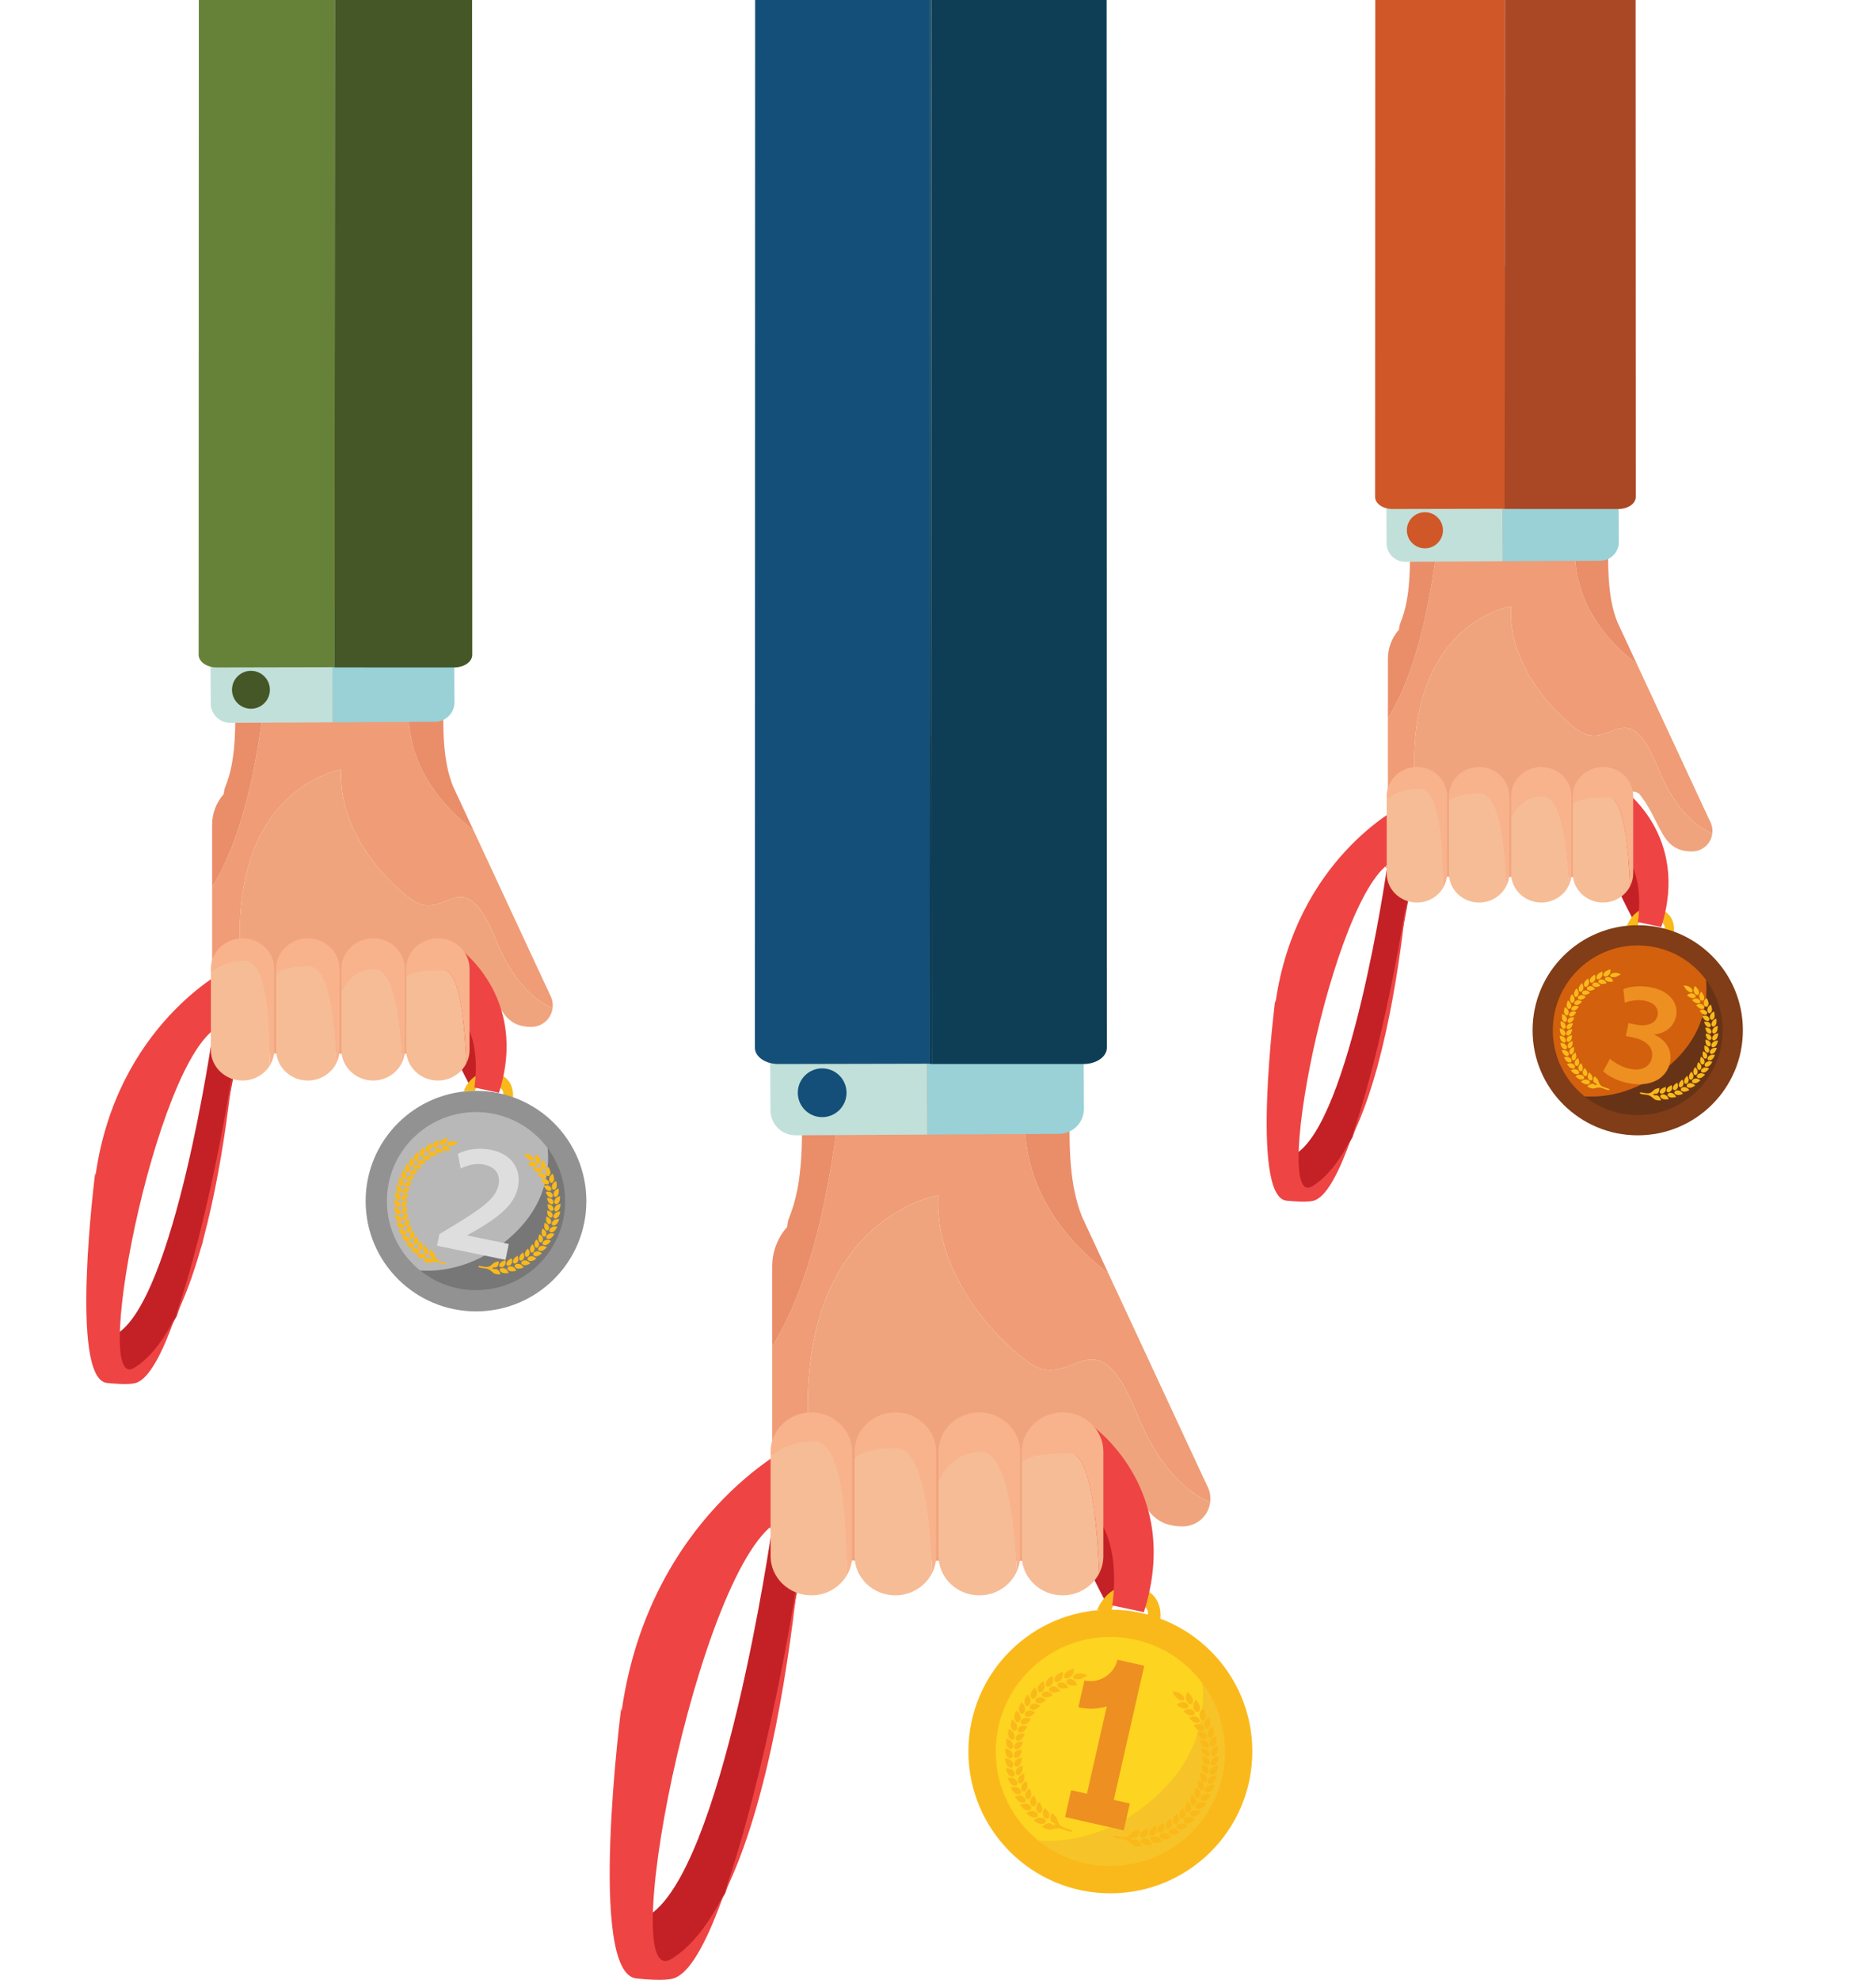 <svg width="527" height="556" viewBox="0 0 527 556" fill="none" xmlns="http://www.w3.org/2000/svg">
<g clip-path="url(#clip0_497_2180)">
<path d="M216.927 378.171V438.267L222.695 438.276C227.002 434.412 229.265 425.516 227.571 408.593C220.939 342.334 263.577 335.708 263.577 335.708C262.63 354.639 274.948 371.677 288.212 382.089C301.478 392.5 307.162 366.944 319.48 397.233C325.711 412.555 333.639 419.157 339.952 421.941C340.163 420.317 339.867 418.64 339.047 417.166L334.437 407.256L311.342 357.594C301.756 350.299 290.343 338.123 288.212 320.564C285.373 297.161 288.384 236.032 290.073 206.846H237.753C239.633 238.734 242.971 336.343 216.927 378.17V378.171Z" fill="#EF9C77"/>
<path d="M221.133 344.575C218.517 347.532 216.927 351.418 216.927 355.678V378.172C242.971 336.345 239.632 238.736 237.753 206.849H215.571C215.571 206.849 213.889 218.683 220.96 268.709C228.029 318.735 225.083 333.448 221.76 341.781C221.41 342.657 221.211 343.597 221.133 344.576V344.575Z" fill="#EA8D69"/>
<path d="M288.212 320.565C290.343 338.124 301.756 350.3 311.342 357.595L303.987 341.78C300.663 333.447 297.718 318.734 304.787 268.708C311.858 218.681 310.176 206.847 310.176 206.847H290.072C288.383 236.033 285.372 297.162 288.211 320.565H288.212Z" fill="#EA8D69"/>
<path d="M309.014 406.115C309.75 405.894 310.569 405.964 311.283 406.265C311.836 406.499 312.328 406.865 312.664 407.365C314.421 409.656 315.78 411.939 316.947 414.114C319.267 418.448 320.824 422.347 323.235 425.024C325.288 427.298 327.956 428.695 332.249 428.695C335.001 428.695 337.558 427.24 338.959 424.873C339.489 423.957 339.82 422.96 339.952 421.941C333.638 419.157 325.71 412.555 319.48 397.233C307.162 366.944 301.477 392.5 288.212 382.089C274.946 371.676 262.629 354.639 263.577 335.708C263.577 335.708 220.938 342.334 227.571 408.593C229.265 425.517 227.002 434.412 222.694 438.276L308.617 438.422C308.749 438.367 308.88 406.155 309.014 406.115Z" fill="#EFA47D"/>
<path d="M310.344 449.423C310.344 449.423 299.477 428.94 299.17 423C298.862 417.06 306.244 415.933 306.244 415.933L317.418 434.879L318.034 447.784L310.345 449.423H310.344Z" fill="#C32126"/>
<path d="M308.421 451.712C308.421 451.712 311.597 443.781 319.535 445.685C327.474 447.589 325.887 455.202 325.887 455.202L322.268 453.852C322.268 453.852 323.905 451.17 318.284 449.871C312.662 448.571 312.244 452.175 312.244 452.175L308.174 452.217L308.422 451.712H308.421Z" fill="#FAB91B"/>
<path d="M306.408 400.126C306.408 400.126 332.448 417.891 321.333 452.787L312.442 450.883C312.442 450.883 316.57 427.408 301.963 421.381C301.963 421.381 299.422 404.251 306.408 400.126Z" fill="#EE4444"/>
<path d="M216.817 429.545C216.817 429.545 202.998 526.451 181.721 538.259L181.129 544.164L186.449 552.43L192.95 551.249L203.779 531.593L213.046 505.196L226.049 435.525L214.819 427.849" fill="#C32126"/>
<path d="M203.417 531.822C216.288 506.128 222.049 463.53 224.392 441.061C221.192 463.134 212.823 505.229 203.417 531.822Z" fill="#EE4444"/>
<path d="M188.529 550.221C171.98 560.258 198.577 428.591 221.628 426.229L222.219 406.155C222.219 406.155 182.329 426.081 174.617 480.632L174.513 479.629C174.513 479.629 164.913 554.244 178.771 555.662C186.135 556.415 189.077 555.96 190.113 555.254C194.497 553.101 199.068 544.12 203.418 531.822C199.245 540.152 194.324 546.707 188.53 550.221H188.529Z" fill="#EE4444"/>
<path d="M224.392 441.061C225.217 435.372 225.697 431.012 225.765 428.592C225.94 422.311 225.692 428.583 224.392 441.061Z" fill="#EE4444"/>
<path d="M308.801 441.831C309.535 440.381 309.95 438.756 309.95 437.044V407.686C309.95 401.629 304.803 396.669 298.499 396.669C292.195 396.669 287.047 401.629 287.047 407.686V410.516C290.033 408.269 295.236 408.122 300.64 408.122C306.613 408.122 308.316 429.665 308.802 441.83L308.801 441.831Z" fill="#F9B38C"/>
<path d="M298.499 448.063C303.005 448.063 306.937 445.51 308.801 441.832C308.315 429.666 306.612 408.124 300.639 408.124C295.235 408.124 290.032 408.27 287.046 410.518V437.045C287.046 443.101 292.193 448.064 298.498 448.064L298.499 448.063Z" fill="#F6BC95"/>
<path d="M275.582 407.702C268.497 407.702 265.122 412.641 263.657 415.841V437.044C263.657 443.1 268.804 448.063 275.109 448.063C279.817 448.063 283.899 445.276 285.65 441.33C285.32 431.66 283.685 407.702 275.582 407.702Z" fill="#F6BC95"/>
<path d="M275.582 407.702C283.684 407.702 285.319 431.66 285.65 441.33C286.235 440.011 286.56 438.562 286.56 437.044V407.687C286.56 401.629 281.413 396.669 275.109 396.669C268.805 396.669 263.657 401.63 263.657 407.687V415.841C265.122 412.641 268.498 407.702 275.582 407.702Z" fill="#F9B38C"/>
<path d="M261.816 441.837C262.553 440.385 262.967 438.758 262.967 437.044V407.687C262.967 401.629 257.82 396.669 251.516 396.669C245.212 396.669 240.064 401.629 240.064 407.687V409.431C241.205 408.372 244.209 406.647 251.686 406.647C260.309 406.647 261.631 431.767 261.816 441.838V441.837Z" fill="#F9B38C"/>
<path d="M251.516 448.063C256.02 448.063 259.95 445.512 261.815 441.836C261.63 431.767 260.309 406.646 251.685 406.646C244.208 406.646 241.204 408.371 240.064 409.43V437.043C240.064 443.099 245.21 448.062 251.515 448.062L251.516 448.063Z" fill="#F6BC95"/>
<path d="M237.788 442.61C238.793 440.973 239.374 439.07 239.374 437.043V407.686C239.374 401.628 234.227 396.668 227.923 396.668C221.619 396.668 216.472 401.628 216.472 407.686V408.985C218.483 407.139 222.346 404.744 228.846 404.744C237.964 404.744 237.961 434.435 237.788 442.61Z" fill="#F9B38C"/>
<path d="M227.923 448.063C232.103 448.063 235.788 445.865 237.786 442.611C237.96 434.437 237.962 404.745 228.844 404.745C222.343 404.745 218.481 407.14 216.47 408.986V437.044C216.47 443.1 221.616 448.063 227.922 448.063H227.923Z" fill="#F6BC95"/>
<path d="M260.501 318.659L223.513 318.86C219.621 318.881 216.446 315.739 216.425 311.842L216.272 283.687C216.25 279.791 219.39 276.614 223.285 276.593L260.272 276.392L260.324 286.002L260.501 318.658V318.659Z" fill="#C1E0DA"/>
<path d="M297.487 318.458L260.501 318.659L260.324 286.003L260.271 276.393L297.257 276.192C301.152 276.171 304.326 279.312 304.346 283.209L304.499 311.364C304.519 315.261 301.381 318.437 297.486 318.459L297.487 318.458Z" fill="#99D1D7"/>
<path d="M237.806 306.867C237.785 303.086 234.705 300.036 230.924 300.056C227.143 300.076 224.095 303.16 224.115 306.941C224.136 310.724 227.217 313.773 230.998 313.753C234.778 313.733 237.826 310.65 237.805 306.867H237.806Z" fill="#134F78"/>
<path d="M219.087 298.835L261.159 298.748L261.303 3.05176e-05H212.132L212.067 294.371C212.166 296.979 215.309 298.979 219.087 298.835Z" fill="#134F78"/>
<path d="M261.839 298.747H261.159V298.824L303.912 298.836C307.69 298.98 310.832 296.98 310.931 294.372L310.867 0.001H261.696L261.839 298.748V298.747Z" fill="#0E3D56"/>
<path d="M261.696 -0H261.302L261.159 298.748L261.839 298.747L261.696 -0Z" fill="#0E3D56"/>
<path d="M311.919 531.746C333.944 531.746 351.799 513.909 351.799 491.906C351.799 469.903 333.944 452.067 311.919 452.067C289.894 452.067 272.039 469.903 272.039 491.906C272.039 513.909 289.894 531.746 311.919 531.746Z" fill="#FAB91B"/>
<path d="M337.802 472.767C338.551 481.095 336.96 492.955 325.756 503.615C312.824 515.918 299.492 517.427 291.743 516.975C297.264 521.415 304.28 524.075 311.919 524.075C329.704 524.075 344.121 509.673 344.121 491.906C344.121 484.737 341.772 478.116 337.802 472.767Z" fill="#F6C428"/>
<path d="M325.756 503.615C336.959 492.956 338.551 481.096 337.802 472.767C331.935 464.862 322.527 459.738 311.92 459.738C294.136 459.738 279.72 474.14 279.72 491.906C279.72 502.04 284.412 511.078 291.744 516.975C299.494 517.426 312.825 515.918 325.757 503.615H325.756Z" fill="#FDD41F"/>
<path d="M312.878 505.505L321.437 467.839L313.896 466.129C313.423 468.209 312.271 469.825 310.44 470.978C308.618 472.091 306.685 472.416 304.643 471.953L302.932 479.486C305.68 480.11 308.341 480.033 310.914 479.254L305.337 503.795L300.909 502.791L299.197 510.325L303.625 511.329L311.165 513.038L315.679 514.061L317.39 506.528L312.877 505.505H312.878Z" fill="#EE8F21"/>
<path d="M284.738 488.495C285.114 488.188 285.192 487.569 284.817 486.781C284.445 485.991 283.339 485.59 283.337 485.592C283.328 485.585 282.969 487.063 283.396 487.865C283.814 488.663 284.365 488.795 284.738 488.495ZM285.389 488.621C285.636 489.035 286.194 489.058 286.857 488.586C287.513 488.114 287.86 486.97 287.868 486.969C287.87 486.973 286.728 486.647 286.025 487.108C285.323 487.572 285.143 488.212 285.389 488.621ZM285.335 486.01C285.742 485.748 285.885 485.14 285.598 484.313C285.312 483.486 284.258 482.961 284.255 482.964C284.247 482.956 283.729 484.386 284.071 485.234C284.4 486.076 284.934 486.268 285.335 486.011V486.01ZM285.97 486.209C286.172 486.649 286.723 486.735 287.433 486.34C288.133 485.944 288.602 484.843 288.611 484.844C288.611 484.848 287.512 484.395 286.763 484.774C286.016 485.157 285.77 485.774 285.971 486.209H285.97ZM286.196 483.604C286.63 483.39 286.838 482.799 286.643 481.944C286.45 481.086 285.461 480.446 285.458 480.448C285.449 480.44 284.777 481.807 285.024 482.688C285.262 483.563 285.77 483.816 286.197 483.604H286.196ZM286.806 483.873C286.958 484.335 287.497 484.481 288.245 484.169C288.984 483.854 289.573 482.811 289.582 482.812C289.582 482.815 288.537 482.241 287.751 482.534C286.966 482.831 286.653 483.417 286.806 483.873ZM287.319 481.305C287.773 481.139 288.048 480.576 287.951 479.702C287.858 478.827 286.944 478.077 286.941 478.08C286.933 478.07 286.106 479.356 286.253 480.262C286.391 481.159 286.869 481.467 287.319 481.306V481.305ZM287.895 481.641C287.996 482.117 288.515 482.324 289.295 482.097C290.066 481.865 290.773 480.893 290.781 480.894C290.781 480.899 289.805 480.209 288.987 480.413C288.171 480.621 287.793 481.17 287.894 481.641H287.895ZM288.698 479.142C289.171 479.028 289.51 478.498 289.518 477.616C289.528 476.734 288.706 475.886 288.702 475.887C288.694 475.876 287.713 477.062 287.756 477.981C287.79 478.891 288.231 479.251 288.698 479.142ZM289.234 479.54C289.279 480.026 289.773 480.292 290.578 480.152C291.374 480.01 292.197 479.12 292.205 479.124C292.205 479.128 291.313 478.332 290.469 478.442C289.628 478.556 289.187 479.06 289.234 479.54ZM290.332 477.142C290.82 477.082 291.224 476.593 291.342 475.716C291.463 474.84 290.744 473.902 290.739 473.903C290.733 473.893 289.6 474.962 289.531 475.883C289.454 476.791 289.852 477.2 290.332 477.143V477.142ZM290.82 477.6C290.808 478.088 291.268 478.409 292.091 478.359C292.905 478.306 293.842 477.514 293.852 477.519C293.852 477.522 293.054 476.628 292.194 476.644C291.335 476.663 290.832 477.115 290.82 477.599V477.6ZM292.219 475.335C292.716 475.33 293.185 474.889 293.418 474.03C293.655 473.172 293.053 472.157 293.047 472.157C293.041 472.146 291.756 473.083 291.573 473.99C291.38 474.885 291.73 475.338 292.219 475.334V475.335ZM292.652 475.847C292.576 476.332 293.001 476.702 293.835 476.747C294.659 476.786 295.709 476.104 295.719 476.11C295.719 476.114 295.028 475.135 294.159 475.053C293.29 474.975 292.726 475.368 292.653 475.848L292.652 475.847ZM294.355 473.751C294.86 473.803 295.395 473.417 295.748 472.59C296.105 471.763 295.632 470.686 295.628 470.685C295.621 470.672 294.187 471.458 293.881 472.34C293.567 473.21 293.86 473.701 294.355 473.751ZM294.726 474.309C294.586 474.783 294.966 475.199 295.804 475.339C296.631 475.47 297.794 474.913 297.804 474.918C297.802 474.922 297.234 473.87 296.361 473.689C295.487 473.513 294.863 473.84 294.727 474.309H294.726ZM296.74 472.418C297.246 472.527 297.846 472.204 298.325 471.421C298.809 470.64 298.478 469.514 298.472 469.513C298.467 469.5 296.883 470.117 296.45 470.96C296.009 471.789 296.242 472.309 296.74 472.418ZM297.04 473.015C296.832 473.471 297.16 473.928 297.995 474.162C298.82 474.387 300.092 473.964 300.104 473.972C300.101 473.976 299.668 472.863 298.797 472.585C297.926 472.31 297.243 472.565 297.04 473.015ZM301.498 471.117C301.615 471.552 302.237 471.761 303.283 471.593C304.313 471.421 305.472 470.534 305.487 470.536C305.499 470.533 304.154 469.813 303.006 470.003C301.869 470.188 301.387 470.69 301.498 471.118V471.117ZM299.367 471.365C299.872 471.531 300.536 471.278 301.148 470.556C301.765 469.836 301.588 468.68 301.582 468.678C301.576 468.664 299.845 469.095 299.28 469.883C298.706 470.657 298.872 471.201 299.367 471.365ZM299.591 471.992C299.312 472.421 299.583 472.914 300.41 473.242C301.225 473.56 302.605 473.286 302.617 473.296C302.615 473.299 302.327 472.145 301.467 471.767C300.606 471.393 299.866 471.568 299.592 471.992H299.591ZM285.067 491.079C285.356 491.463 285.913 491.423 286.523 490.88C287.125 490.338 287.351 489.162 287.358 489.159C287.36 489.164 286.189 488.969 285.539 489.505C284.891 490.044 284.779 490.7 285.067 491.079ZM285.003 493.559C285.332 493.907 285.882 493.805 286.431 493.197C286.973 492.589 287.074 491.397 287.082 491.393C287.084 491.397 285.899 491.335 285.309 491.942C284.72 492.55 284.678 493.215 285.003 493.559ZM285.204 496.031C285.567 496.342 286.103 496.177 286.585 495.51C287.06 494.846 287.033 493.649 287.041 493.646C287.043 493.649 285.859 493.721 285.334 494.39C284.813 495.061 284.841 495.727 285.203 496.031H285.204ZM285.668 498.469C286.064 498.737 286.579 498.513 286.987 497.794C287.385 497.079 287.233 495.892 287.239 495.888C287.242 495.89 286.071 496.096 285.622 496.82C285.175 497.547 285.275 498.206 285.668 498.469ZM286.401 500.843C286.826 501.064 287.313 500.784 287.637 500.022C287.955 499.265 287.671 498.102 287.678 498.096C287.68 498.1 286.538 498.435 286.17 499.208C285.805 499.981 285.979 500.625 286.4 500.843H286.401ZM287.403 503.125C287.852 503.299 288.305 502.965 288.541 502.168C288.767 501.378 288.354 500.251 288.36 500.246C288.363 500.248 287.263 500.712 286.986 501.521C286.711 502.332 286.958 502.955 287.403 503.124V503.125ZM288.68 505.288C289.151 505.41 289.562 505.026 289.699 504.207C289.828 503.394 289.281 502.316 289.288 502.31C289.291 502.312 288.248 502.896 288.067 503.736C287.889 504.575 288.213 505.169 288.68 505.287V505.288ZM290.23 507.304C290.719 507.374 291.083 506.944 291.114 506.111C291.14 505.285 290.458 504.271 290.464 504.264C290.468 504.266 289.497 504.966 289.42 505.823C289.347 506.68 289.747 507.237 290.23 507.303V507.304ZM292.059 509.145C292.563 509.161 292.869 508.691 292.789 507.855C292.701 507.027 291.883 506.092 291.889 506.083C291.893 506.083 291.008 506.892 291.044 507.756C291.084 508.621 291.562 509.131 292.059 509.144V509.145ZM294.168 510.783C294.682 510.744 294.927 510.24 294.724 509.414C294.516 508.595 293.561 507.75 293.565 507.743C293.57 507.743 292.787 508.648 292.942 509.507C293.101 510.366 293.661 510.825 294.167 510.783H294.168ZM284.406 491.028C284.748 490.682 284.761 490.057 284.304 489.317C283.85 488.576 282.71 488.3 282.707 488.303C282.697 488.298 282.496 489.806 283.006 490.554C283.507 491.298 284.067 491.368 284.406 491.027V491.028ZM284.34 493.583C284.645 493.201 284.591 492.579 284.06 491.894C283.53 491.209 282.366 491.064 282.364 491.068C282.354 491.063 282.311 492.584 282.898 493.269C283.473 493.953 284.039 493.958 284.34 493.582V493.583ZM284.546 496.131C284.808 495.716 284.689 495.104 284.087 494.484C283.489 493.863 282.317 493.85 282.313 493.854C282.304 493.85 282.422 495.366 283.079 495.982C283.723 496.597 284.286 496.539 284.546 496.131ZM285.024 498.642C285.239 498.2 285.055 497.603 284.391 497.054C283.728 496.504 282.559 496.624 282.558 496.627C282.546 496.625 282.827 498.119 283.547 498.659C284.255 499.199 284.809 499.076 285.023 498.642H285.024ZM285.779 501.087C285.943 500.622 285.694 500.051 284.972 499.58C284.252 499.106 283.103 499.357 283.102 499.361C283.09 499.361 283.533 500.815 284.312 501.272C285.078 501.729 285.616 501.546 285.78 501.088L285.779 501.087ZM286.812 503.439C286.922 502.957 286.605 502.415 285.833 502.027C285.06 501.637 283.946 502.015 283.945 502.021C283.933 502.021 284.538 503.42 285.369 503.787C286.186 504.156 286.702 503.913 286.812 503.439ZM288.127 505.668C288.177 505.175 287.794 504.67 286.977 504.37C286.161 504.068 285.094 504.57 285.094 504.575C285.081 504.576 285.852 505.904 286.728 506.177C287.59 506.455 288.076 506.155 288.127 505.669V505.668ZM289.724 507.744C289.712 507.248 289.263 506.786 288.407 506.578C287.552 506.367 286.547 506.988 286.547 506.992C286.535 506.995 287.471 508.232 288.385 508.408C289.286 508.589 289.737 508.236 289.723 507.744H289.724ZM291.609 509.641C291.528 509.147 291.013 508.734 290.125 508.623C289.237 508.506 288.311 509.24 288.311 509.243C288.297 509.247 289.401 510.379 290.348 510.452C291.282 510.533 291.689 510.131 291.609 509.641ZM293.781 511.33C293.628 510.843 293.047 510.488 292.134 510.475C291.221 510.457 290.385 511.291 290.386 511.295C290.372 511.301 291.645 512.309 292.617 512.279C293.577 512.257 293.933 511.809 293.781 511.329V511.33ZM295.415 511.617C295.614 511.733 295.815 511.846 296.021 511.955C296.454 512.187 296.364 512.464 296.364 512.465C296.364 512.465 296.178 512.702 295.731 512.463C295.521 512.35 295.314 512.234 295.11 512.115C294.866 511.972 294.472 512.052 294.097 512.171C293.335 512.402 292.777 513.113 292.778 513.115C292.764 513.123 294.205 513.991 295.199 513.855C295.366 513.834 295.513 513.801 295.642 513.76C296.545 513.564 297.403 513.306 298.565 513.756C299.297 514.034 299.756 514.208 300.548 514.427C301.089 514.575 301.218 514.302 301.217 514.303C301.218 514.303 301.232 514.01 300.706 513.866C299.935 513.653 299.495 513.485 298.782 513.215C297.637 512.772 297.319 511.93 297.053 511.151C297.024 511.029 296.984 510.9 296.928 510.76C296.591 509.964 295.496 509.225 295.501 509.216C295.505 509.216 294.999 509.974 295.058 510.728C295.084 511.1 295.179 511.476 295.418 511.617H295.415Z" fill="#FAB91B"/>
<path d="M340.759 500.677C341.512 500.167 341.883 498.693 341.872 498.694C341.87 498.689 340.706 498.531 340.008 499.056C339.308 499.577 339.088 500.163 339.278 500.609C339.467 501.049 340.015 501.188 340.757 500.677H340.759ZM338.788 498.782C338.38 498.047 337.218 497.804 337.221 497.8C337.228 497.806 337.002 498.979 337.36 499.702C337.727 500.428 338.231 500.668 338.643 500.417C339.051 500.17 339.191 499.519 338.788 498.782ZM341.391 498.034C342.088 497.444 342.297 495.938 342.287 495.94C342.285 495.937 341.108 495.909 340.469 496.508C339.828 497.105 339.671 497.711 339.909 498.133C340.144 498.547 340.707 498.625 341.391 498.034ZM339.223 496.373C338.739 495.689 337.554 495.577 337.556 495.574C337.565 495.578 337.465 496.77 337.9 497.447C338.343 498.126 338.871 498.307 339.254 498.011C339.636 497.721 339.707 497.06 339.223 496.373ZM341.737 495.339C342.366 494.673 342.409 493.152 342.399 493.155C342.396 493.15 341.221 493.257 340.651 493.926C340.08 494.591 339.989 495.21 340.272 495.602C340.551 495.988 341.119 496.002 341.738 495.339H341.737ZM339.395 493.931C338.836 493.306 337.644 493.326 337.647 493.323C337.657 493.327 337.689 494.523 338.196 495.147C338.712 495.772 339.256 495.894 339.608 495.556C339.954 495.224 339.952 494.559 339.395 493.931ZM341.782 492.618C342.336 491.886 342.204 490.363 342.192 490.368C342.19 490.365 341.033 490.604 340.541 491.332C340.048 492.061 340.028 492.688 340.353 493.045C340.674 493.397 341.241 493.348 341.782 492.618ZM339.291 491.48C338.664 490.919 337.478 491.074 337.481 491.07C337.49 491.073 337.661 492.261 338.235 492.826C338.818 493.39 339.375 493.448 339.686 493.075C339.995 492.704 339.917 492.043 339.291 491.48ZM341.517 489.902C341.983 489.109 341.669 487.603 341.659 487.609C341.655 487.606 340.531 487.973 340.129 488.759C339.725 489.542 339.777 490.169 340.143 490.491C340.505 490.806 341.064 490.692 341.517 489.903V489.902ZM338.902 489.046C338.21 488.555 337.047 488.843 337.051 488.84C337.059 488.842 337.372 490.012 338.009 490.509C338.655 491.007 339.217 491.003 339.483 490.594C339.748 490.191 339.594 489.541 338.902 489.047V489.046ZM340.928 487.218C341.297 486.373 340.794 484.898 340.783 484.905C340.78 484.902 339.707 485.397 339.403 486.229C339.097 487.059 339.228 487.68 339.63 487.961C340.028 488.235 340.572 488.06 340.927 487.219L340.928 487.218ZM338.216 486.654C337.465 486.24 336.341 486.658 336.341 486.654C336.352 486.654 336.811 487.792 337.506 488.217C338.211 488.643 338.77 488.576 338.986 488.137C339.201 487.703 338.966 487.07 338.216 486.653V486.654ZM340.005 484.594C340.266 483.706 339.566 482.279 339.556 482.286C339.551 482.283 338.545 482.901 338.353 483.77C338.158 484.639 338.368 485.247 338.805 485.484C339.238 485.715 339.758 485.477 340.005 484.595V484.594ZM337.223 484.33C336.415 483.997 335.348 484.542 335.349 484.537C335.361 484.537 335.972 485.63 336.719 485.979C337.476 486.328 338.024 486.198 338.185 485.734C338.345 485.276 338.03 484.666 337.223 484.33ZM338.735 482.06C338.876 481.137 337.973 479.774 337.961 479.782C337.957 479.78 337.036 480.513 336.965 481.411C336.891 482.308 337.184 482.898 337.654 483.088C338.117 483.273 338.606 482.977 338.734 482.061L338.735 482.06ZM335.911 482.099C335.054 481.851 334.061 482.518 334.061 482.514C334.073 482.514 334.84 483.548 335.635 483.817C336.441 484.085 336.97 483.893 337.068 483.409C337.166 482.93 336.767 482.35 335.912 482.099H335.911ZM337.105 479.644C337.115 478.697 336.003 477.413 335.991 477.422C335.986 477.421 335.168 478.262 335.231 479.179C335.29 480.094 335.67 480.659 336.169 480.8C336.66 480.935 337.109 480.582 337.105 479.645V479.644ZM334.271 479.988C333.372 479.829 332.469 480.611 332.469 480.606C332.481 480.605 333.41 481.571 334.245 481.755C335.092 481.938 335.597 481.687 335.626 481.187C335.655 480.692 335.171 480.15 334.272 479.988H334.271ZM331.753 475.742C330.826 475.039 329.299 475.049 329.309 475.057C329.323 475.063 329.934 476.387 330.764 477.019C331.61 477.656 332.259 477.76 332.565 477.429C332.863 477.103 332.671 476.434 331.753 475.742ZM335.105 477.372C334.972 476.412 333.641 475.224 333.631 475.233C333.626 475.233 332.928 476.173 333.138 477.097C333.342 478.021 333.811 478.554 334.335 478.642C334.85 478.727 335.25 478.323 335.105 477.371V477.372ZM332.291 478.021C331.354 477.954 330.56 478.842 330.559 478.838C330.574 478.835 331.666 479.721 332.536 479.819C333.421 479.914 333.891 479.605 333.844 479.094C333.8 478.591 333.227 478.091 332.291 478.021ZM338.098 501.133C337.774 500.356 336.648 499.982 336.651 499.98C336.657 499.986 336.306 501.13 336.587 501.89C336.873 502.655 337.348 502.95 337.783 502.746C338.213 502.545 338.421 501.913 338.098 501.133ZM337.165 503.396C336.925 502.585 335.848 502.087 335.854 502.085C335.858 502.093 335.39 503.193 335.587 503.983C335.789 504.777 336.227 505.124 336.682 504.969C337.13 504.816 337.403 504.209 337.166 503.396H337.165ZM335.999 505.55C335.848 504.713 334.835 504.098 334.837 504.096C334.843 504.103 334.262 505.149 334.37 505.958C334.485 506.772 334.884 507.168 335.348 507.063C335.811 506.962 336.146 506.387 335.998 505.55H335.999ZM334.612 507.566C334.552 506.716 333.611 505.988 333.616 505.987C333.62 505.995 332.93 506.974 332.949 507.791C332.974 508.617 333.327 509.054 333.801 509.002C334.271 508.953 334.669 508.416 334.612 507.565V507.566ZM333.011 509.421C333.045 508.567 332.192 507.737 332.197 507.736C332.2 507.744 331.406 508.642 331.334 509.458C331.265 510.283 331.567 510.759 332.044 510.76C332.518 510.764 332.974 510.274 333.011 509.421ZM331.21 511.089C331.342 510.243 330.586 509.32 330.59 509.32C330.593 509.328 329.7 510.132 329.531 510.937C329.368 511.75 329.614 512.257 330.092 512.313C330.565 512.371 331.075 511.934 331.21 511.089ZM329.218 512.544C329.451 511.717 328.801 510.714 328.805 510.714C328.808 510.723 327.821 511.422 327.556 512.201C327.295 512.989 327.48 513.522 327.955 513.632C328.422 513.744 328.985 513.37 329.218 512.545V512.544ZM327.049 513.761C327.381 512.967 326.848 511.895 326.852 511.895C326.855 511.905 325.778 512.485 325.415 513.226C325.056 513.978 325.175 514.528 325.641 514.694C326.099 514.86 326.713 514.554 327.05 513.762L327.049 513.761ZM324.71 514.714C325.146 513.967 324.739 512.839 324.743 512.84C324.743 512.85 323.584 513.297 323.12 513.988C322.659 514.69 322.711 515.248 323.164 515.469C323.61 515.689 324.273 515.46 324.71 514.713V514.714ZM322.212 515.378C322.752 514.689 322.48 513.525 322.485 513.527C322.485 513.535 321.246 513.839 320.679 514.465C320.115 515.103 320.096 515.66 320.532 515.936C320.961 516.209 321.67 516.063 322.212 515.378ZM339.851 503.241C340.652 502.817 341.176 501.389 341.167 501.39C341.165 501.386 340.028 501.099 339.281 501.542C338.53 501.984 338.25 502.543 338.391 503.009C338.532 503.468 339.062 503.667 339.852 503.242L339.851 503.241ZM338.678 505.693C339.517 505.36 340.189 503.995 340.179 503.995C340.179 503.99 339.082 503.577 338.292 503.936C337.503 504.293 337.165 504.819 337.256 505.299C337.348 505.772 337.851 506.032 338.678 505.694V505.693ZM337.253 508.008C338.121 507.77 338.933 506.483 338.922 506.482C338.922 506.478 337.879 505.942 337.058 506.213C336.237 506.481 335.846 506.967 335.884 507.455C335.924 507.938 336.394 508.252 337.252 508.008H337.253ZM335.587 510.157C336.476 510.016 337.421 508.825 337.409 508.821C337.409 508.817 336.433 508.167 335.59 508.346C334.747 508.522 334.305 508.963 334.288 509.454C334.274 509.938 334.708 510.304 335.585 510.157H335.587ZM333.693 512.113C334.595 512.072 335.665 510.992 335.654 510.986C335.654 510.982 334.756 510.225 333.897 510.309C333.039 510.389 332.551 510.779 332.48 511.267C332.411 511.748 332.802 512.16 333.693 512.114V512.113ZM331.581 513.844C332.487 513.906 333.677 512.95 333.666 512.945C333.667 512.941 332.859 512.086 331.993 512.072C331.129 512.055 330.596 512.387 330.468 512.865C330.344 513.335 330.685 513.791 331.581 513.844ZM329.266 515.325C330.168 515.492 331.47 514.677 331.459 514.669C331.461 514.665 330.751 513.723 329.888 513.61C329.024 513.494 328.452 513.764 328.265 514.223C328.083 514.677 328.373 515.168 329.266 515.325ZM326.757 516.526C327.648 516.797 329.053 516.139 329.044 516.13C329.046 516.126 328.447 515.108 327.592 514.897C326.737 514.682 326.126 514.882 325.882 515.315C325.642 515.744 325.875 516.266 326.757 516.525V516.526ZM324.066 517.421C324.94 517.796 326.444 517.31 326.434 517.299C326.436 517.296 325.958 516.215 325.118 515.905C324.281 515.591 323.634 515.715 323.331 516.115C323.032 516.511 323.203 517.056 324.066 517.421ZM321.207 517.979C322.054 518.457 323.649 518.159 323.639 518.147C323.643 518.144 323.293 517.017 322.477 516.606C321.663 516.194 320.983 516.237 320.62 516.596C320.261 516.949 320.368 517.511 321.207 517.979ZM319.774 515.471C320.179 514.832 320.084 513.927 320.087 513.928C320.087 513.937 318.773 514.082 318.105 514.629C317.99 514.725 317.894 514.822 317.813 514.916C317.213 515.482 316.54 516.078 315.319 515.937C314.562 515.843 314.094 515.788 313.313 515.617C312.782 515.499 312.657 515.764 312.657 515.765C312.657 515.764 312.643 516.064 313.191 516.187C313.993 516.362 314.48 516.421 315.259 516.516C316.496 516.66 317.135 517.287 317.841 517.882C317.936 517.979 318.051 518.076 318.189 518.173C319.005 518.756 320.685 518.659 320.677 518.646C320.677 518.645 320.514 517.756 319.948 517.197C319.673 516.918 319.361 516.662 319.08 516.675C318.844 516.685 318.607 516.691 318.368 516.693C317.859 516.695 317.806 516.398 317.807 516.399C317.807 516.398 317.856 516.111 318.348 516.108C318.58 516.106 318.812 516.1 319.041 516.09C319.319 516.078 319.578 515.788 319.775 515.471H319.774Z" fill="#FAB91B"/>
<path d="M389.886 201.715V246.229L394.158 246.236C397.348 243.374 399.025 236.785 397.77 224.249C392.857 175.172 424.439 170.264 424.439 170.264C423.737 184.286 432.861 196.906 442.686 204.618C452.511 212.331 456.722 193.4 465.847 215.836C470.462 227.185 476.334 232.076 481.011 234.137C481.167 232.934 480.947 231.693 480.339 230.6L476.925 223.26L459.819 186.476C452.719 181.072 444.265 172.054 442.686 159.047C440.582 141.712 442.813 96.435 444.064 74.817H405.31C406.703 98.436 409.175 170.735 389.885 201.716L389.886 201.715Z" fill="#EF9C77"/>
<path d="M393 176.83C391.062 179.02 389.886 181.899 389.886 185.054V201.715C409.176 170.734 406.704 98.435 405.311 74.816H388.88C388.88 74.816 387.636 83.581 392.872 120.635C398.108 157.69 395.926 168.588 393.464 174.76C393.205 175.409 393.057 176.105 392.999 176.83H393Z" fill="#EA8D69"/>
<path d="M442.686 159.046C444.265 172.052 452.718 181.07 459.819 186.474L454.371 174.76C451.909 168.588 449.727 157.689 454.963 120.635C460.199 83.581 458.955 74.816 458.955 74.816H444.064C442.813 96.433 440.582 141.712 442.686 159.046Z" fill="#EA8D69"/>
<path d="M458.095 222.414C458.641 222.249 459.247 222.302 459.776 222.525C460.186 222.698 460.551 222.969 460.798 223.339C462.1 225.036 463.107 226.726 463.971 228.338C465.69 231.548 466.843 234.437 468.628 236.418C470.149 238.104 472.126 239.137 475.304 239.137C477.343 239.137 479.237 238.06 480.274 236.307C480.667 235.628 480.912 234.889 481.01 234.135C476.333 232.073 470.461 227.183 465.846 215.834C456.722 193.399 452.511 212.328 442.685 204.616C432.86 196.903 423.735 184.284 424.438 170.261C424.438 170.261 392.856 175.17 397.769 224.247C399.023 236.783 397.347 243.371 394.157 246.234L457.801 246.341C457.898 246.3 457.996 222.441 458.094 222.412L458.095 222.414Z" fill="#EFA47D"/>
<path d="M458.569 257.904C458.569 257.904 450.52 242.733 450.292 238.333C450.064 233.933 455.532 233.099 455.532 233.099L463.809 247.132L464.264 256.691L458.568 257.904H458.569Z" fill="#C32126"/>
<path d="M457.242 259.552C457.242 259.552 459.595 253.678 465.475 255.088C471.356 256.498 470.179 262.137 470.179 262.137L467.499 261.138C467.499 261.138 468.711 259.152 464.548 258.189C460.383 257.227 460.074 259.896 460.074 259.896L457.059 259.927L457.242 259.553V259.552Z" fill="#FAB91B"/>
<path d="M455.617 221.368C455.617 221.368 474.905 234.526 466.673 260.373L460.087 258.963C460.087 258.963 463.146 241.575 452.326 237.11C452.326 237.11 450.443 224.422 455.618 221.366L455.617 221.368Z" fill="#EE4444"/>
<path d="M389.615 243.766C389.615 243.766 379.38 315.544 363.619 324.291L363.182 328.665L367.121 334.787L371.937 333.913L379.958 319.354L386.822 299.801L396.453 248.196L388.135 242.51" fill="#C32126"/>
<path d="M379.64 319.551C389.173 300.519 393.44 268.967 395.176 252.324C392.805 268.674 386.607 299.854 379.64 319.551Z" fill="#EE4444"/>
<path d="M368.612 333.179C356.354 340.613 376.054 243.087 393.128 241.339L393.565 226.47C393.565 226.47 364.017 241.229 358.306 281.635L358.229 280.892C358.229 280.892 351.118 336.159 361.382 337.209C366.837 337.767 369.015 337.43 369.784 336.906C373.031 335.311 376.416 328.66 379.638 319.551C376.547 325.722 372.902 330.576 368.61 333.179H368.612Z" fill="#EE4444"/>
<path d="M395.175 252.324C395.787 248.11 396.143 244.881 396.192 243.087C396.322 238.435 396.139 243.081 395.175 252.324Z" fill="#EE4444"/>
<path d="M457.938 248.868C458.481 247.795 458.788 246.59 458.788 245.323V223.577C458.788 219.091 454.976 215.417 450.307 215.417C445.637 215.417 441.824 219.091 441.824 223.577V225.674C444.035 224.009 447.889 223.901 451.892 223.901C456.315 223.901 457.577 239.858 457.938 248.869V248.868Z" fill="#F9B38C"/>
<path d="M450.307 253.484C453.645 253.484 456.557 251.593 457.938 248.869C457.578 239.858 456.316 223.901 451.892 223.901C447.889 223.901 444.035 224.009 441.824 225.674V245.323C441.824 249.809 445.636 253.484 450.307 253.484Z" fill="#F6BC95"/>
<path d="M433.332 223.589C428.084 223.589 425.584 227.247 424.498 229.617V245.323C424.498 249.808 428.309 253.484 432.981 253.484C436.468 253.484 439.491 251.419 440.788 248.497C440.543 241.335 439.332 223.589 433.331 223.589H433.332Z" fill="#F6BC95"/>
<path d="M433.332 223.589C439.333 223.589 440.544 241.334 440.789 248.497C441.222 247.519 441.462 246.447 441.462 245.323V223.577C441.462 219.091 437.65 215.417 432.981 215.417C428.312 215.417 424.498 219.091 424.498 223.577V229.617C425.584 227.247 428.084 223.589 433.332 223.589Z" fill="#F9B38C"/>
<path d="M423.135 248.873C423.681 247.798 423.987 246.592 423.987 245.323V223.577C423.987 219.091 420.175 215.417 415.506 215.417C410.837 215.417 407.023 219.091 407.023 223.577V224.869C407.867 224.085 410.093 222.806 415.631 222.806C422.018 222.806 422.999 241.413 423.135 248.872V248.873Z" fill="#F9B38C"/>
<path d="M415.506 253.485C418.842 253.485 421.753 251.595 423.135 248.873C422.999 241.413 422.019 222.807 415.631 222.807C410.094 222.807 407.868 224.086 407.023 224.87V245.324C407.023 249.81 410.836 253.486 415.506 253.486V253.485Z" fill="#F6BC95"/>
<path d="M405.337 249.445C406.082 248.232 406.513 246.823 406.513 245.323V223.577C406.513 219.091 402.7 215.416 398.031 215.416C393.362 215.416 389.549 219.091 389.549 223.577V224.539C391.038 223.172 393.899 221.398 398.714 221.398C405.468 221.398 405.466 243.39 405.337 249.445Z" fill="#F9B38C"/>
<path d="M398.031 253.484C401.128 253.484 403.856 251.856 405.337 249.445C405.466 243.391 405.468 221.398 398.714 221.398C393.899 221.398 391.038 223.172 389.548 224.539V245.322C389.548 249.808 393.36 253.483 398.031 253.483V253.484Z" fill="#F6BC95"/>
<path d="M422.162 157.635L394.765 157.783C391.881 157.799 389.531 155.471 389.515 152.585L389.402 131.731C389.385 128.845 391.711 126.492 394.596 126.477L421.993 126.328L422.032 133.447L422.163 157.636L422.162 157.635Z" fill="#C1E0DA"/>
<path d="M449.557 157.485L422.162 157.633L422.031 133.444L421.992 126.326L449.388 126.178C452.272 126.162 454.623 128.489 454.638 131.375L454.751 152.23C454.766 155.116 452.441 157.468 449.557 157.484V157.485Z" fill="#99D1D7"/>
<path d="M405.351 148.9C405.335 146.098 403.054 143.839 400.253 143.855C397.453 143.87 395.195 146.154 395.21 148.955C395.226 151.757 397.508 154.015 400.308 154C403.108 153.986 405.365 151.702 405.35 148.9H405.351Z" fill="#D05727"/>
<path d="M391.485 142.951L422.648 142.887L422.755 0H386.334L386.286 139.645C386.36 141.576 388.687 143.057 391.486 142.951H391.485Z" fill="#D05727"/>
<path d="M454.315 142.951C457.113 143.057 459.44 141.576 459.514 139.645L459.467 0H422.755L422.648 142.887V142.942L454.315 142.952V142.951Z" fill="#AA4724"/>
<path d="M460.065 318.861C476.379 318.861 489.605 305.649 489.605 289.352C489.605 273.055 476.379 259.844 460.065 259.844C443.751 259.844 430.526 273.055 430.526 289.352C430.526 305.649 443.751 318.861 460.065 318.861Z" fill="#803D17"/>
<path d="M479.236 275.176C479.791 281.345 478.613 290.129 470.314 298.024C460.736 307.137 450.861 308.255 445.121 307.92C449.21 311.209 454.407 313.178 460.066 313.178C473.239 313.178 483.918 302.511 483.918 289.351C483.918 284.04 482.178 279.136 479.238 275.175L479.236 275.176Z" fill="#673316"/>
<path d="M470.314 298.024C478.613 290.129 479.791 281.344 479.237 275.176C474.891 269.32 467.922 265.525 460.065 265.525C446.892 265.525 436.214 276.192 436.214 289.352C436.214 296.859 439.69 303.552 445.121 307.92C450.861 308.254 460.736 307.137 470.314 298.024Z" fill="#D2600D"/>
<path d="M439.931 286.926C440.209 286.699 440.268 286.241 439.989 285.656C439.713 285.071 438.895 284.774 438.893 284.776C438.886 284.772 438.62 285.865 438.937 286.46C439.247 287.051 439.655 287.149 439.931 286.926ZM440.414 287.019C440.596 287.326 441.01 287.343 441.501 286.993C441.986 286.644 442.243 285.796 442.25 285.795C442.251 285.798 441.405 285.556 440.884 285.898C440.364 286.242 440.231 286.715 440.414 287.018V287.019ZM440.374 285.086C440.675 284.892 440.781 284.441 440.567 283.829C440.356 283.216 439.576 282.827 439.573 282.829C439.566 282.824 439.184 283.884 439.435 284.511C439.68 285.134 440.074 285.277 440.372 285.087L440.374 285.086ZM440.844 285.232C440.993 285.558 441.402 285.623 441.927 285.331C442.446 285.036 442.794 284.222 442.8 284.222C442.8 284.225 441.986 283.889 441.432 284.17C440.878 284.453 440.696 284.911 440.845 285.232H440.844ZM441.011 283.302C441.332 283.144 441.487 282.707 441.342 282.073C441.2 281.438 440.466 280.963 440.463 280.965C440.457 280.959 439.959 281.972 440.142 282.624C440.318 283.272 440.694 283.46 441.01 283.302H441.011ZM441.462 283.502C441.576 283.845 441.975 283.953 442.529 283.721C443.076 283.487 443.512 282.715 443.519 282.716C443.519 282.718 442.745 282.293 442.163 282.512C441.581 282.731 441.35 283.165 441.462 283.503V283.502ZM441.842 281.6C442.179 281.477 442.382 281.06 442.311 280.413C442.241 279.765 441.565 279.211 441.562 279.211C441.557 279.203 440.944 280.155 441.053 280.826C441.156 281.491 441.51 281.719 441.842 281.599V281.6ZM442.269 281.849C442.342 282.201 442.728 282.355 443.306 282.187C443.877 282.015 444.4 281.296 444.407 281.297C444.407 281.3 443.684 280.789 443.078 280.94C442.473 281.094 442.194 281.5 442.269 281.849ZM442.863 279.997C443.214 279.913 443.465 279.521 443.47 278.868C443.478 278.215 442.868 277.586 442.866 277.587C442.861 277.58 442.134 278.459 442.165 279.139C442.191 279.812 442.516 280.08 442.862 279.997H442.863ZM443.26 280.293C443.294 280.653 443.66 280.849 444.255 280.745C444.845 280.64 445.454 279.981 445.461 279.984C445.461 279.987 444.799 279.397 444.175 279.479C443.552 279.564 443.226 279.937 443.26 280.293ZM444.074 278.517C444.436 278.471 444.735 278.11 444.821 277.461C444.911 276.811 444.379 276.117 444.375 276.117C444.369 276.109 443.53 276.902 443.48 277.583C443.423 278.256 443.718 278.559 444.073 278.517H444.074ZM444.436 278.856C444.426 279.218 444.768 279.455 445.377 279.419C445.98 279.38 446.673 278.794 446.681 278.797C446.681 278.8 446.089 278.138 445.453 278.15C444.817 278.163 444.444 278.498 444.436 278.856ZM445.472 277.179C445.841 277.175 446.188 276.849 446.36 276.212C446.535 275.576 446.089 274.825 446.085 274.825C446.081 274.817 445.128 275.511 444.993 276.184C444.85 276.847 445.109 277.182 445.472 277.18V277.179ZM445.792 277.558C445.736 277.918 446.05 278.192 446.668 278.224C447.278 278.253 448.056 277.749 448.064 277.752C448.064 277.755 447.551 277.03 446.908 276.969C446.264 276.911 445.847 277.203 445.793 277.558H445.792ZM447.054 276.006C447.427 276.043 447.823 275.758 448.086 275.145C448.35 274.532 448 273.734 447.996 273.734C447.992 273.724 446.928 274.307 446.703 274.959C446.47 275.604 446.687 275.966 447.054 276.004V276.006ZM447.329 276.419C447.225 276.77 447.506 277.078 448.127 277.181C448.74 277.279 449.6 276.866 449.609 276.87C449.608 276.873 449.186 276.093 448.54 275.96C447.893 275.829 447.431 276.072 447.33 276.419H447.329ZM448.82 275.018C449.196 275.099 449.639 274.86 449.994 274.28C450.353 273.702 450.107 272.868 450.103 272.867C450.099 272.857 448.926 273.315 448.605 273.938C448.279 274.552 448.451 274.937 448.82 275.018ZM449.043 275.46C448.889 275.798 449.131 276.136 449.75 276.309C450.361 276.476 451.304 276.164 451.312 276.169C451.31 276.172 450.988 275.348 450.344 275.142C449.699 274.938 449.194 275.127 449.044 275.46H449.043ZM452.345 274.053C452.431 274.376 452.892 274.531 453.667 274.406C454.43 274.278 455.289 273.621 455.299 273.623C455.309 273.621 454.313 273.088 453.461 273.229C452.62 273.366 452.263 273.737 452.345 274.054V274.053ZM450.766 274.237C451.14 274.36 451.632 274.173 452.086 273.638C452.542 273.104 452.411 272.248 452.407 272.247C452.403 272.236 451.12 272.556 450.702 273.139C450.277 273.712 450.399 274.116 450.767 274.237H450.766ZM450.931 274.702C450.725 275.021 450.926 275.384 451.538 275.628C452.141 275.864 453.164 275.661 453.172 275.668C453.17 275.67 452.957 274.816 452.321 274.535C451.683 274.259 451.135 274.388 450.931 274.703V274.702ZM440.173 288.839C440.387 289.123 440.8 289.093 441.253 288.692C441.698 288.29 441.865 287.419 441.871 287.418C441.872 287.421 441.006 287.276 440.524 287.674C440.044 288.074 439.961 288.559 440.174 288.839H440.173ZM440.126 290.676C440.369 290.935 440.777 290.859 441.184 290.409C441.586 289.958 441.659 289.076 441.666 289.073C441.667 289.077 440.79 289.03 440.352 289.479C439.916 289.931 439.884 290.422 440.126 290.678V290.676ZM440.274 292.507C440.544 292.737 440.941 292.616 441.298 292.121C441.649 291.629 441.63 290.743 441.635 290.74C441.637 290.742 440.76 290.796 440.371 291.291C439.985 291.788 440.006 292.281 440.273 292.506L440.274 292.507ZM440.619 294.313C440.912 294.511 441.294 294.346 441.596 293.813C441.891 293.284 441.779 292.405 441.783 292.402C441.785 292.403 440.917 292.556 440.585 293.093C440.254 293.63 440.329 294.119 440.62 294.313H440.619ZM441.162 296.071C441.476 296.234 441.838 296.027 442.078 295.463C442.313 294.902 442.103 294.041 442.108 294.036C442.109 294.039 441.264 294.288 440.991 294.859C440.721 295.432 440.85 295.91 441.162 296.07V296.071ZM441.904 297.761C442.237 297.89 442.572 297.642 442.746 297.053C442.915 296.467 442.608 295.633 442.612 295.629C442.614 295.631 441.8 295.974 441.594 296.574C441.391 297.175 441.574 297.637 441.904 297.761ZM442.849 299.363C443.198 299.454 443.503 299.169 443.605 298.563C443.701 297.961 443.296 297.162 443.301 297.158C443.303 297.159 442.53 297.593 442.396 298.214C442.264 298.835 442.504 299.275 442.849 299.363ZM443.998 300.857C444.361 300.908 444.63 300.59 444.653 299.973C444.671 299.361 444.166 298.61 444.171 298.605C444.174 298.606 443.454 299.125 443.397 299.76C443.344 300.395 443.64 300.807 443.998 300.857ZM445.353 302.219C445.726 302.231 445.952 301.883 445.893 301.264C445.828 300.65 445.222 299.957 445.226 299.952C445.229 299.952 444.574 300.551 444.6 301.191C444.63 301.831 444.984 302.209 445.353 302.219ZM446.915 303.432C447.295 303.403 447.476 303.03 447.327 302.418C447.172 301.811 446.465 301.186 446.468 301.181C446.472 301.181 445.891 301.85 446.006 302.487C446.124 303.123 446.538 303.463 446.914 303.432H446.915ZM439.683 288.8C439.937 288.544 439.947 288.081 439.608 287.533C439.272 286.984 438.427 286.78 438.425 286.782C438.417 286.777 438.269 287.894 438.646 288.449C439.017 289.001 439.432 289.052 439.683 288.8ZM439.635 290.692C439.86 290.409 439.821 289.948 439.427 289.441C439.034 288.934 438.173 288.827 438.171 288.83C438.163 288.826 438.132 289.952 438.567 290.46C438.993 290.966 439.411 290.971 439.635 290.691V290.692ZM439.788 292.579C439.981 292.272 439.894 291.819 439.447 291.36C439.003 290.899 438.135 290.891 438.133 290.893C438.125 290.891 438.213 292.013 438.7 292.469C439.177 292.925 439.594 292.882 439.786 292.579H439.788ZM440.143 294.439C440.302 294.111 440.166 293.671 439.674 293.264C439.183 292.856 438.317 292.945 438.316 292.948C438.308 292.947 438.515 294.052 439.049 294.452C439.574 294.852 439.985 294.761 440.143 294.439ZM440.701 296.25C440.824 295.905 440.638 295.482 440.103 295.133C439.569 294.782 438.719 294.968 438.718 294.971C438.709 294.971 439.037 296.048 439.614 296.386C440.182 296.725 440.58 296.589 440.701 296.25ZM441.467 297.992C441.548 297.635 441.314 297.234 440.741 296.946C440.169 296.657 439.344 296.938 439.344 296.941C439.335 296.941 439.783 297.978 440.398 298.25C441.003 298.523 441.385 298.343 441.467 297.991V297.992ZM442.44 299.643C442.477 299.278 442.194 298.904 441.589 298.682C440.984 298.458 440.194 298.83 440.193 298.833C440.184 298.833 440.755 299.817 441.403 300.019C442.042 300.225 442.402 300.004 442.44 299.643ZM443.623 301.181C443.614 300.812 443.282 300.471 442.647 300.317C442.014 300.161 441.269 300.621 441.269 300.624C441.26 300.626 441.953 301.542 442.63 301.672C443.298 301.806 443.631 301.544 443.622 301.181H443.623ZM445.019 302.585C444.958 302.218 444.577 301.914 443.919 301.831C443.262 301.745 442.575 302.288 442.575 302.291C442.565 302.294 443.383 303.133 444.085 303.188C444.776 303.247 445.078 302.949 445.019 302.586V302.585ZM446.628 303.836C446.514 303.475 446.084 303.213 445.409 303.202C444.732 303.19 444.113 303.807 444.114 303.811C444.104 303.815 445.046 304.562 445.767 304.54C446.477 304.523 446.741 304.192 446.628 303.836ZM447.838 304.049C447.986 304.135 448.135 304.219 448.287 304.3C448.607 304.472 448.542 304.677 448.541 304.678C448.541 304.678 448.403 304.853 448.071 304.677C447.916 304.592 447.762 304.507 447.611 304.419C447.43 304.314 447.139 304.374 446.861 304.462C446.296 304.632 445.883 305.159 445.884 305.161C445.873 305.166 446.941 305.809 447.677 305.708C447.801 305.692 447.91 305.668 448.006 305.637C448.674 305.492 449.309 305.302 450.17 305.634C450.712 305.84 451.053 305.97 451.639 306.132C452.04 306.241 452.135 306.039 452.134 306.04C452.135 306.04 452.145 305.823 451.756 305.717C451.185 305.559 450.859 305.434 450.331 305.234C449.482 304.906 449.247 304.282 449.05 303.704C449.029 303.615 448.999 303.519 448.958 303.415C448.709 302.826 447.897 302.277 447.901 302.271C447.904 302.271 447.53 302.832 447.573 303.39C447.592 303.665 447.662 303.945 447.84 304.048L447.838 304.049Z" fill="#FAB91B"/>
<path d="M481.454 295.761C482.011 295.383 482.287 294.291 482.278 294.292C482.277 294.289 481.415 294.172 480.897 294.561C480.378 294.947 480.216 295.38 480.356 295.712C480.497 296.037 480.903 296.141 481.453 295.762L481.454 295.761ZM479.994 294.357C479.692 293.813 478.831 293.632 478.833 293.63C478.839 293.634 478.671 294.503 478.937 295.038C479.209 295.576 479.582 295.754 479.887 295.567C480.19 295.385 480.293 294.903 479.994 294.356V294.357ZM481.923 293.804C482.438 293.366 482.594 292.251 482.587 292.252C482.586 292.249 481.714 292.23 481.24 292.673C480.764 293.116 480.648 293.563 480.825 293.877C480.999 294.183 481.417 294.241 481.924 293.804H481.923ZM480.316 292.573C479.958 292.066 479.08 291.983 479.082 291.98C479.088 291.983 479.015 292.866 479.337 293.368C479.665 293.871 480.056 294.005 480.341 293.787C480.623 293.572 480.675 293.082 480.316 292.573ZM482.178 291.806C482.644 291.314 482.676 290.186 482.668 290.188C482.666 290.185 481.796 290.264 481.373 290.759C480.951 291.252 480.883 291.711 481.092 292C481.299 292.286 481.719 292.297 482.178 291.805V291.806ZM480.443 290.763C480.029 290.299 479.146 290.315 479.148 290.313C479.156 290.315 479.179 291.201 479.555 291.663C479.937 292.126 480.341 292.215 480.601 291.966C480.858 291.72 480.856 291.227 480.443 290.762V290.763ZM482.21 289.791C482.621 289.249 482.523 288.12 482.514 288.125C482.512 288.122 481.655 288.299 481.291 288.839C480.926 289.379 480.911 289.843 481.151 290.107C481.389 290.368 481.81 290.331 482.209 289.791H482.21ZM480.366 288.948C479.901 288.533 479.023 288.648 479.024 288.645C479.031 288.647 479.158 289.527 479.583 289.945C480.015 290.364 480.427 290.406 480.658 290.129C480.887 289.855 480.83 289.366 480.366 288.948ZM482.014 287.78C482.359 287.192 482.127 286.076 482.119 286.082C482.117 286.08 481.284 286.352 480.986 286.933C480.686 287.513 480.725 287.978 480.995 288.215C481.263 288.448 481.677 288.364 482.013 287.781L482.014 287.78ZM480.077 287.146C479.564 286.783 478.704 286.996 478.705 286.993C478.711 286.994 478.943 287.861 479.414 288.228C479.893 288.597 480.309 288.594 480.507 288.291C480.703 287.993 480.589 287.511 480.077 287.145V287.146ZM481.577 285.792C481.85 285.166 481.478 284.074 481.469 284.078C481.467 284.076 480.673 284.442 480.448 285.058C480.221 285.673 480.318 286.132 480.617 286.34C480.912 286.544 481.314 286.413 481.578 285.791L481.577 285.792ZM479.568 285.374C479.011 285.067 478.179 285.377 478.18 285.374C478.188 285.374 478.528 286.217 479.042 286.532C479.564 286.848 479.978 286.797 480.138 286.473C480.297 286.152 480.123 285.682 479.568 285.374ZM480.893 283.849C481.086 283.191 480.568 282.134 480.561 282.14C480.557 282.137 479.811 282.595 479.67 283.238C479.526 283.882 479.681 284.333 480.005 284.508C480.326 284.679 480.711 284.503 480.894 283.849H480.893ZM478.832 283.653C478.234 283.406 477.443 283.81 477.444 283.807C477.453 283.807 477.906 284.616 478.458 284.874C479.02 285.133 479.425 285.037 479.544 284.693C479.662 284.353 479.429 283.901 478.832 283.653ZM479.952 281.972C480.056 281.288 479.388 280.278 479.379 280.284C479.376 280.284 478.694 280.826 478.642 281.491C478.587 282.155 478.804 282.593 479.152 282.732C479.494 282.869 479.857 282.649 479.952 281.972ZM477.86 282C477.226 281.817 476.49 282.31 476.49 282.307C476.499 282.307 477.068 283.074 477.655 283.273C478.253 283.472 478.645 283.329 478.716 282.971C478.789 282.616 478.493 282.186 477.859 282H477.86ZM478.745 280.181C478.752 279.48 477.928 278.529 477.92 278.535C477.916 278.535 477.31 279.157 477.357 279.836C477.401 280.514 477.681 280.933 478.051 281.036C478.414 281.137 478.747 280.876 478.745 280.181ZM476.645 280.435C475.979 280.318 475.31 280.897 475.31 280.893C475.319 280.893 476.007 281.608 476.625 281.744C477.253 281.879 477.626 281.693 477.648 281.323C477.669 280.957 477.31 280.556 476.645 280.434V280.435ZM474.781 277.29C474.093 276.77 472.964 276.778 472.97 276.783C472.98 276.787 473.434 277.768 474.048 278.236C474.674 278.708 475.155 278.786 475.381 278.54C475.603 278.299 475.461 277.803 474.78 277.289L474.781 277.29ZM477.263 278.498C477.165 277.787 476.178 276.906 476.171 276.914C476.167 276.914 475.65 277.61 475.805 278.294C475.956 278.979 476.303 279.374 476.693 279.439C477.073 279.502 477.37 279.202 477.263 278.498ZM475.179 278.978C474.485 278.928 473.897 279.586 473.896 279.583C473.907 279.581 474.716 280.237 475.36 280.31C476.016 280.38 476.364 280.152 476.329 279.773C476.296 279.4 475.872 279.031 475.178 278.978H475.179ZM479.48 296.097C479.24 295.521 478.406 295.244 478.409 295.242C478.414 295.246 478.153 296.094 478.361 296.657C478.573 297.223 478.925 297.441 479.248 297.289C479.567 297.141 479.72 296.672 479.48 296.095V296.097ZM478.789 297.773C478.612 297.172 477.813 296.804 477.817 296.802C477.82 296.807 477.474 297.623 477.619 298.208C477.769 298.796 478.094 299.054 478.43 298.939C478.762 298.826 478.964 298.376 478.789 297.773ZM477.925 299.368C477.813 298.749 477.063 298.292 477.065 298.291C477.069 298.296 476.638 299.071 476.719 299.671C476.803 300.274 477.1 300.567 477.444 300.489C477.787 300.414 478.035 299.988 477.925 299.368ZM476.897 300.861C476.853 300.232 476.156 299.693 476.159 299.692C476.162 299.698 475.652 300.422 475.666 301.028C475.684 301.64 475.945 301.963 476.296 301.924C476.644 301.889 476.938 301.491 476.897 300.86V300.861ZM475.711 302.236C475.738 301.603 475.104 300.988 475.108 300.988C475.111 300.994 474.524 301.659 474.469 302.264C474.418 302.875 474.641 303.227 474.996 303.228C475.347 303.231 475.684 302.868 475.711 302.237V302.236ZM474.378 303.47C474.476 302.844 473.915 302.161 473.919 302.161C473.921 302.167 473.26 302.763 473.134 303.358C473.014 303.96 473.195 304.336 473.55 304.377C473.9 304.42 474.278 304.097 474.378 303.47ZM472.902 304.548C473.075 303.936 472.594 303.193 472.597 303.193C472.599 303.199 471.867 303.717 471.671 304.294C471.477 304.878 471.614 305.272 471.967 305.354C472.313 305.437 472.73 305.16 472.902 304.548ZM471.296 305.45C471.542 304.862 471.147 304.068 471.15 304.067C471.152 304.075 470.354 304.504 470.085 305.053C469.818 305.61 469.907 306.017 470.252 306.141C470.592 306.263 471.046 306.037 471.295 305.45H471.296ZM469.563 306.157C469.886 305.603 469.584 304.768 469.588 304.769C469.588 304.776 468.73 305.107 468.385 305.619C468.044 306.139 468.083 306.552 468.418 306.716C468.749 306.879 469.239 306.709 469.563 306.157ZM467.714 306.648C468.113 306.139 467.912 305.275 467.916 305.277C467.916 305.283 466.998 305.508 466.578 305.971C466.161 306.443 466.147 306.857 466.47 307.06C466.788 307.263 467.312 307.155 467.714 306.647V306.648ZM480.779 297.658C481.372 297.344 481.76 296.287 481.754 296.287C481.752 296.284 480.91 296.071 480.356 296.4C479.8 296.727 479.593 297.142 479.698 297.487C479.802 297.826 480.194 297.974 480.779 297.658ZM479.909 299.476C480.531 299.229 481.029 298.218 481.02 298.218C481.02 298.214 480.208 297.908 479.624 298.174C479.039 298.438 478.789 298.828 478.857 299.183C478.924 299.535 479.296 299.725 479.909 299.476ZM478.854 301.19C479.498 301.013 480.099 300.061 480.092 300.06C480.092 300.057 479.319 299.66 478.711 299.86C478.103 300.059 477.813 300.419 477.842 300.781C477.871 301.139 478.219 301.371 478.854 301.19ZM477.62 302.782C478.279 302.676 478.979 301.796 478.97 301.793C478.97 301.789 478.247 301.308 477.622 301.44C476.997 301.57 476.671 301.897 476.659 302.262C476.648 302.62 476.97 302.891 477.62 302.783V302.782ZM476.217 304.23C476.886 304.199 477.678 303.399 477.671 303.396C477.671 303.392 477.006 302.831 476.369 302.894C475.734 302.953 475.372 303.242 475.319 303.603C475.269 303.96 475.558 304.266 476.217 304.231V304.23ZM474.654 305.512C475.326 305.558 476.206 304.85 476.198 304.846C476.198 304.843 475.6 304.21 474.96 304.199C474.32 304.187 473.924 304.432 473.83 304.787C473.738 305.135 473.991 305.472 474.654 305.512ZM472.939 306.609C473.608 306.732 474.572 306.128 474.564 306.123C474.565 306.12 474.04 305.423 473.4 305.339C472.761 305.254 472.336 305.453 472.198 305.793C472.063 306.129 472.279 306.493 472.939 306.609ZM471.081 307.499C471.741 307.7 472.782 307.212 472.775 307.206C472.776 307.203 472.332 306.45 471.7 306.293C471.066 306.133 470.614 306.282 470.433 306.602C470.255 306.92 470.428 307.306 471.081 307.499ZM469.088 308.161C469.735 308.44 470.849 308.079 470.842 308.072C470.843 308.07 470.49 307.269 469.868 307.039C469.248 306.806 468.769 306.899 468.544 307.194C468.323 307.488 468.45 307.891 469.089 308.161H469.088ZM466.971 308.575C467.598 308.929 468.779 308.709 468.773 308.699C468.775 308.697 468.516 307.862 467.912 307.558C467.309 307.252 466.805 307.285 466.536 307.551C466.272 307.812 466.35 308.229 466.971 308.575ZM465.91 306.717C466.21 306.243 466.14 305.572 466.142 305.573C466.142 305.58 465.168 305.687 464.674 306.092C464.589 306.164 464.518 306.235 464.458 306.304C464.013 306.723 463.514 307.165 462.61 307.06C462.049 306.991 461.704 306.951 461.125 306.823C460.732 306.736 460.639 306.932 460.639 306.933C460.639 306.933 460.63 307.155 461.035 307.245C461.63 307.375 461.99 307.419 462.567 307.49C463.484 307.596 463.957 308.061 464.48 308.501C464.551 308.573 464.635 308.644 464.738 308.716C465.342 309.149 466.587 309.077 466.581 309.067C466.581 309.067 466.46 308.408 466.041 307.994C465.836 307.787 465.606 307.597 465.397 307.607C465.222 307.614 465.046 307.618 464.87 307.62C464.494 307.621 464.454 307.401 464.454 307.402C464.454 307.402 464.49 307.189 464.855 307.187C465.027 307.186 465.199 307.181 465.367 307.174C465.573 307.166 465.766 306.952 465.911 306.717H465.91Z" fill="#FAB91B"/>
<path d="M59.587 249.136V295.858L64.07 295.865C67.42 292.861 69.179 285.946 67.862 272.788C62.706 221.276 95.854 216.125 95.854 216.125C95.117 230.842 104.694 244.089 115.006 252.184C125.319 260.278 129.739 240.41 139.316 263.958C144.16 275.87 150.322 281.002 155.232 283.167C155.396 281.903 155.166 280.601 154.528 279.454L150.944 271.75L132.989 233.14C125.537 227.469 116.664 218.003 115.007 204.351C112.799 186.157 115.14 138.633 116.453 115.943H75.777C77.239 140.734 79.834 216.62 59.587 249.137V249.136Z" fill="#EF9C77"/>
<path d="M62.855 223.016C60.821 225.315 59.586 228.337 59.586 231.648V249.136C79.833 216.618 77.238 140.733 75.776 115.942H58.531C58.531 115.942 57.224 125.142 62.72 164.035C68.217 202.927 65.927 214.366 63.342 220.845C63.07 221.526 62.915 222.257 62.855 223.017V223.016Z" fill="#EA8D69"/>
<path d="M115.006 204.35C116.663 218.002 125.535 227.468 132.988 233.139L127.27 220.844C124.686 214.365 122.396 202.926 127.892 164.034C133.389 125.141 132.082 115.941 132.082 115.941H116.452C115.139 138.631 112.798 186.155 115.006 204.349V204.35Z" fill="#EA8D69"/>
<path d="M131.178 270.861C131.752 270.688 132.387 270.744 132.943 270.977C133.373 271.16 133.755 271.444 134.016 271.833C135.382 273.614 136.439 275.388 137.345 277.079C139.149 280.449 140.36 283.481 142.234 285.561C143.829 287.329 145.904 288.415 149.242 288.415C151.381 288.415 153.369 287.284 154.458 285.444C154.87 284.732 155.127 283.956 155.229 283.165C150.321 281.001 144.157 275.868 139.313 263.956C129.736 240.407 125.317 260.276 115.004 252.182C104.69 244.088 95.115 230.841 95.851 216.123C95.851 216.123 62.703 221.274 67.859 272.786C69.176 285.944 67.416 292.859 64.068 295.863L130.868 295.976C130.971 295.934 131.073 270.891 131.176 270.86L131.178 270.861Z" fill="#EFA47D"/>
<path d="M131.707 304.358C131.707 304.358 123.258 288.435 123.019 283.816C122.78 279.198 128.519 278.323 128.519 278.323L137.206 293.053L137.684 303.085L131.706 304.359L131.707 304.358Z" fill="#C32126"/>
<path d="M130.444 306.024C130.444 306.024 132.912 299.858 139.085 301.338C145.257 302.818 144.023 308.737 144.023 308.737L141.209 307.688C141.209 307.688 142.482 305.603 138.112 304.593C133.741 303.582 133.415 306.385 133.415 306.385L130.251 306.417L130.443 306.025L130.444 306.024Z" fill="#FAB91B"/>
<path d="M128.563 265.977C128.563 265.977 148.807 279.789 140.166 306.918L133.254 305.438C133.254 305.438 136.465 287.188 125.108 282.501C125.108 282.501 123.132 269.183 128.564 265.977H128.563Z" fill="#EE4444"/>
<path d="M59.768 290.293C59.768 290.293 49.024 365.631 32.483 374.812L32.023 379.403L36.159 385.829L41.214 384.91L49.634 369.629L56.838 349.105L66.947 294.94L58.216 288.973" fill="#C32126"/>
<path d="M49.231 369.875C59.238 349.9 63.717 316.782 65.538 299.313C63.05 316.474 56.544 349.201 49.231 369.875Z" fill="#EE4444"/>
<path d="M37.657 384.179C24.79 391.982 45.468 289.619 63.389 287.783L63.848 272.176C63.848 272.176 32.836 287.667 26.84 330.078L26.759 329.297C26.759 329.297 19.296 387.306 30.07 388.408C35.795 388.994 38.082 388.64 38.889 388.091C42.297 386.417 45.85 379.435 49.233 369.874C45.988 376.351 42.162 381.447 37.658 384.178L37.657 384.179Z" fill="#EE4444"/>
<path d="M65.537 299.313C66.178 294.89 66.553 291.502 66.605 289.619C66.741 284.736 66.549 289.612 65.537 299.313Z" fill="#EE4444"/>
<path d="M131.014 298.629C131.585 297.501 131.907 296.238 131.907 294.907V272.084C131.907 267.374 127.906 263.518 123.005 263.518C118.104 263.518 114.102 267.375 114.102 272.084V274.284C116.422 272.536 120.468 272.423 124.669 272.423C129.313 272.423 130.637 289.172 131.014 298.63V298.629Z" fill="#F9B38C"/>
<path d="M123.005 303.474C126.508 303.474 129.565 301.489 131.014 298.63C130.637 289.171 129.313 272.423 124.669 272.423C120.468 272.423 116.423 272.536 114.102 274.284V294.907C114.102 299.616 118.103 303.474 123.005 303.474Z" fill="#F6BC95"/>
<path d="M105.187 272.095C99.679 272.095 97.055 275.935 95.916 278.423V294.907C95.916 299.615 99.917 303.474 104.819 303.474C108.48 303.474 111.653 301.306 113.014 298.239C112.758 290.722 111.486 272.096 105.187 272.096V272.095Z" fill="#F6BC95"/>
<path d="M105.187 272.095C111.486 272.095 112.757 290.721 113.014 298.239C113.469 297.212 113.721 296.086 113.721 294.907V272.083C113.721 267.374 109.72 263.517 104.819 263.517C99.918 263.517 95.916 267.374 95.916 272.083V278.422C97.055 275.934 99.68 272.094 105.187 272.094V272.095Z" fill="#F9B38C"/>
<path d="M94.485 298.633C95.057 297.504 95.379 296.24 95.379 294.907V272.084C95.379 267.374 91.378 263.518 86.477 263.518C81.576 263.518 77.574 267.375 77.574 272.084V273.439C78.461 272.616 80.796 271.274 86.609 271.274C93.314 271.274 94.341 290.803 94.485 298.632V298.633Z" fill="#F9B38C"/>
<path d="M86.477 303.474C89.978 303.474 93.034 301.491 94.484 298.633C94.341 290.804 93.313 271.275 86.609 271.275C80.796 271.275 78.46 272.616 77.574 273.44V294.908C77.574 299.617 81.575 303.475 86.477 303.475V303.474Z" fill="#F6BC95"/>
<path d="M75.804 299.234C76.587 297.961 77.038 296.482 77.038 294.907V272.084C77.038 267.374 73.037 263.518 68.135 263.518C63.234 263.518 59.232 267.375 59.232 272.084V273.093C60.797 271.657 63.798 269.796 68.852 269.796C75.942 269.796 75.939 292.88 75.804 299.234Z" fill="#F9B38C"/>
<path d="M68.136 303.474C71.385 303.474 74.25 301.764 75.805 299.235C75.939 292.88 75.942 269.797 68.853 269.797C63.798 269.797 60.796 271.66 59.233 273.094V294.908C59.233 299.617 63.234 303.475 68.136 303.475V303.474Z" fill="#F6BC95"/>
<path d="M93.463 202.868L64.707 203.024C61.681 203.041 59.213 200.599 59.196 197.569L59.078 175.68C59.061 172.651 61.502 170.182 64.529 170.165L93.284 170.009L93.324 177.481L93.462 202.87L93.463 202.868Z" fill="#C1E0DA"/>
<path d="M122.217 202.712L93.463 202.868L93.325 177.479L93.285 170.007L122.04 169.852C125.069 169.835 127.535 172.278 127.552 175.307L127.671 197.196C127.687 200.224 125.246 202.694 122.218 202.711L122.217 202.712Z" fill="#99D1D7"/>
<path d="M75.818 193.702C75.802 190.761 73.408 188.389 70.468 188.405C67.528 188.421 65.159 190.819 65.175 193.758C65.191 196.699 67.587 199.07 70.526 199.054C73.465 199.038 75.834 196.642 75.818 193.7V193.702Z" fill="#455727"/>
<path d="M61.264 187.457L93.973 187.39L94.085 0H55.857L55.807 183.986C55.884 186.013 58.327 187.569 61.264 187.457Z" fill="#668239"/>
<path d="M127.211 187.457C130.149 187.569 132.592 186.013 132.669 183.986L132.618 0H94.085L93.974 187.39V187.448L127.211 187.457Z" fill="#455727"/>
<path d="M133.717 368.309C150.84 368.309 164.721 354.442 164.721 337.336C164.721 320.231 150.84 306.364 133.717 306.364C116.594 306.364 102.712 320.231 102.712 337.336C102.712 354.442 116.594 368.309 133.717 368.309Z" fill="#929292"/>
<path d="M153.839 322.457C154.421 328.932 153.184 338.152 144.474 346.439C134.42 356.004 124.055 357.177 118.03 356.826C122.322 360.278 127.778 362.346 133.717 362.346C147.542 362.346 158.752 351.149 158.752 337.336C158.752 331.762 156.925 326.615 153.839 322.457Z" fill="#777777"/>
<path d="M144.474 346.439C153.184 338.152 154.42 328.932 153.839 322.457C149.277 316.311 141.963 312.328 133.717 312.328C119.89 312.328 108.682 323.525 108.682 337.337C108.682 345.216 112.331 352.242 118.03 356.827C124.055 357.178 134.42 356.005 144.474 346.44V346.439Z" fill="#B8B8B8"/>
<path d="M112.581 334.923C112.874 334.685 112.934 334.203 112.643 333.591C112.353 332.978 111.494 332.664 111.493 332.667C111.485 332.661 111.206 333.81 111.539 334.434C111.865 335.054 112.292 335.156 112.582 334.923H112.581ZM113.088 335.02C113.28 335.343 113.714 335.36 114.23 334.993C114.739 334.627 115.009 333.737 115.015 333.736C115.016 333.739 114.129 333.486 113.582 333.845C113.037 334.205 112.897 334.703 113.087 335.02H113.088ZM113.046 332.991C113.362 332.788 113.474 332.315 113.251 331.672C113.028 331.029 112.209 330.621 112.207 330.623C112.201 330.617 111.798 331.729 112.064 332.388C112.321 333.042 112.735 333.192 113.047 332.992L113.046 332.991ZM113.539 333.145C113.696 333.488 114.125 333.555 114.677 333.248C115.222 332.94 115.585 332.083 115.593 332.084C115.593 332.088 114.738 331.735 114.156 332.031C113.575 332.328 113.383 332.808 113.539 333.145ZM113.716 331.12C114.052 330.954 114.215 330.495 114.062 329.831C113.913 329.164 113.143 328.666 113.14 328.667C113.134 328.661 112.611 329.723 112.803 330.409C112.987 331.089 113.382 331.285 113.714 331.12H113.716ZM114.189 331.329C114.308 331.689 114.726 331.803 115.308 331.559C115.883 331.313 116.34 330.502 116.347 330.505C116.347 330.508 115.536 330.061 114.924 330.289C114.314 330.519 114.071 330.976 114.189 331.329ZM114.587 329.333C114.941 329.204 115.154 328.765 115.079 328.086C115.006 327.406 114.296 326.824 114.294 326.825C114.288 326.818 113.645 327.816 113.76 328.521C113.867 329.218 114.239 329.458 114.588 329.333H114.587ZM115.035 329.594C115.113 329.965 115.517 330.126 116.124 329.949C116.723 329.768 117.273 329.013 117.279 329.014C117.279 329.018 116.52 328.482 115.885 328.64C115.25 328.801 114.956 329.227 115.035 329.594ZM115.659 327.651C116.027 327.562 116.291 327.15 116.297 326.464C116.305 325.779 115.665 325.12 115.662 325.121C115.657 325.112 114.894 326.034 114.928 326.749C114.954 327.456 115.297 327.736 115.659 327.651ZM116.076 327.961C116.111 328.338 116.496 328.545 117.121 328.436C117.74 328.326 118.379 327.635 118.386 327.637C118.386 327.64 117.691 327.021 117.037 327.108C116.383 327.196 116.04 327.588 116.076 327.961ZM116.93 326.096C117.31 326.049 117.624 325.669 117.714 324.988C117.808 324.306 117.25 323.577 117.245 323.578C117.24 323.569 116.359 324.401 116.306 325.116C116.246 325.823 116.556 326.14 116.929 326.096H116.93ZM117.31 326.453C117.3 326.832 117.658 327.081 118.297 327.043C118.93 327.002 119.658 326.386 119.665 326.389C119.665 326.393 119.046 325.698 118.376 325.71C117.709 325.725 117.317 326.076 117.309 326.453H117.31ZM118.397 324.692C118.784 324.688 119.149 324.345 119.33 323.678C119.514 323.011 119.046 322.223 119.041 322.221C119.037 322.213 118.037 322.942 117.895 323.646C117.745 324.342 118.016 324.695 118.396 324.692H118.397ZM118.734 325.09C118.675 325.467 119.004 325.754 119.653 325.789C120.293 325.82 121.109 325.29 121.118 325.294C121.118 325.297 120.58 324.535 119.905 324.472C119.229 324.411 118.789 324.717 118.734 325.09ZM120.057 323.461C120.45 323.501 120.865 323.201 121.14 322.558C121.418 321.915 121.05 321.077 121.046 321.077C121.041 321.068 119.926 321.678 119.689 322.364C119.444 323.04 119.673 323.421 120.057 323.462V323.461ZM120.345 323.895C120.236 324.263 120.531 324.587 121.182 324.695C121.826 324.797 122.729 324.363 122.737 324.368C122.736 324.371 122.293 323.552 121.614 323.413C120.935 323.276 120.451 323.53 120.344 323.895H120.345ZM121.91 322.425C122.304 322.509 122.77 322.258 123.144 321.65C123.52 321.043 123.263 320.168 123.258 320.166C123.254 320.157 122.023 320.636 121.686 321.291C121.343 321.936 121.524 322.34 121.911 322.425H121.91ZM122.143 322.889C121.982 323.243 122.237 323.599 122.885 323.78C123.527 323.955 124.516 323.627 124.525 323.633C124.522 323.636 124.186 322.771 123.509 322.555C122.833 322.341 122.301 322.539 122.143 322.889ZM125.61 321.413C125.701 321.751 126.184 321.914 126.997 321.782C127.798 321.648 128.699 320.959 128.711 320.96C128.72 320.958 127.675 320.398 126.782 320.546C125.899 320.689 125.523 321.079 125.611 321.413H125.61ZM123.953 321.606C124.345 321.735 124.862 321.538 125.338 320.977C125.818 320.417 125.679 319.518 125.675 319.516C125.671 319.506 124.325 319.841 123.886 320.453C123.44 321.054 123.568 321.478 123.954 321.606H123.953ZM124.127 322.094C123.911 322.428 124.121 322.811 124.764 323.065C125.397 323.313 126.471 323.1 126.479 323.107C126.477 323.109 126.254 322.212 125.586 321.919C124.916 321.629 124.341 321.765 124.128 322.095L124.127 322.094ZM112.835 336.932C113.06 337.231 113.493 337.199 113.968 336.777C114.437 336.356 114.611 335.442 114.618 335.44C114.619 335.443 113.709 335.291 113.203 335.709C112.699 336.129 112.612 336.638 112.836 336.932H112.835ZM112.786 338.861C113.042 339.132 113.47 339.052 113.897 338.58C114.318 338.107 114.396 337.18 114.403 337.178C114.405 337.181 113.484 337.133 113.024 337.604C112.566 338.078 112.533 338.595 112.786 338.861ZM112.942 340.783C113.225 341.024 113.641 340.897 114.016 340.378C114.385 339.861 114.364 338.931 114.37 338.928C114.372 338.93 113.452 338.987 113.044 339.507C112.638 340.029 112.66 340.546 112.942 340.782V340.783ZM113.303 342.678C113.611 342.886 114.012 342.713 114.329 342.154C114.639 341.598 114.52 340.676 114.525 340.673C114.528 340.674 113.617 340.835 113.268 341.398C112.921 341.963 112.999 342.476 113.303 342.679V342.678ZM113.874 344.524C114.204 344.696 114.583 344.477 114.835 343.886C115.081 343.297 114.861 342.392 114.866 342.388C114.869 342.39 113.98 342.651 113.694 343.252C113.411 343.853 113.546 344.354 113.874 344.523V344.524ZM114.652 346.298C115.001 346.433 115.354 346.173 115.537 345.554C115.713 344.94 115.391 344.064 115.397 344.06C115.399 344.062 114.544 344.422 114.328 345.051C114.114 345.682 114.307 346.167 114.652 346.298ZM115.644 347.979C116.01 348.075 116.33 347.775 116.437 347.138C116.538 346.506 116.112 345.668 116.118 345.664C116.121 345.665 115.309 346.119 115.169 346.772C115.031 347.425 115.282 347.886 115.644 347.979ZM116.849 349.547C117.23 349.601 117.512 349.266 117.536 348.619C117.555 347.978 117.026 347.189 117.03 347.183C117.033 347.185 116.279 347.729 116.218 348.395C116.161 349.062 116.473 349.494 116.848 349.547H116.849ZM118.271 350.978C118.662 350.991 118.901 350.625 118.838 349.975C118.769 349.331 118.134 348.604 118.138 348.598C118.141 348.598 117.453 349.226 117.481 349.898C117.512 350.57 117.885 350.966 118.271 350.977V350.978ZM119.911 352.251C120.31 352.22 120.501 351.829 120.344 351.187C120.182 350.551 119.439 349.894 119.443 349.889C119.447 349.889 118.838 350.592 118.958 351.261C119.081 351.928 119.517 352.285 119.911 352.252V352.251ZM112.321 336.893C112.588 336.625 112.597 336.138 112.242 335.564C111.889 334.988 111.003 334.774 110.999 334.776C110.992 334.772 110.835 335.943 111.232 336.525C111.621 337.104 112.058 337.158 112.321 336.893ZM112.27 338.879C112.508 338.582 112.465 338.098 112.052 337.567C111.64 337.035 110.736 336.922 110.734 336.925C110.725 336.921 110.694 338.103 111.149 338.637C111.596 339.168 112.035 339.172 112.269 338.879H112.27ZM112.431 340.86C112.634 340.537 112.542 340.062 112.074 339.58C111.61 339.097 110.698 339.087 110.695 339.089C110.687 339.087 110.779 340.265 111.29 340.744C111.791 341.223 112.228 341.177 112.431 340.86ZM112.803 342.812C112.97 342.468 112.827 342.004 112.311 341.578C111.794 341.15 110.887 341.244 110.886 341.246C110.877 341.245 111.094 342.405 111.654 342.825C112.205 343.244 112.636 343.15 112.802 342.811L112.803 342.812ZM113.39 344.712C113.517 344.351 113.323 343.906 112.762 343.541C112.202 343.172 111.309 343.367 111.308 343.37C111.3 343.37 111.643 344.5 112.248 344.855C112.844 345.21 113.262 345.068 113.39 344.711V344.712ZM114.193 346.541C114.278 346.167 114.032 345.745 113.432 345.443C112.832 345.141 111.965 345.435 111.965 345.438C111.955 345.438 112.426 346.526 113.071 346.812C113.707 347.099 114.109 346.91 114.193 346.541ZM115.215 348.273C115.254 347.89 114.956 347.497 114.322 347.264C113.687 347.028 112.858 347.419 112.856 347.423C112.847 347.423 113.446 348.455 114.127 348.668C114.797 348.885 115.175 348.652 115.215 348.273ZM116.457 349.888C116.446 349.502 116.099 349.142 115.432 348.981C114.767 348.817 113.987 349.299 113.987 349.303C113.977 349.305 114.705 350.267 115.416 350.403C116.117 350.544 116.466 350.27 116.457 349.888ZM117.922 351.362C117.859 350.977 117.458 350.657 116.769 350.57C116.08 350.479 115.359 351.05 115.359 351.052C115.348 351.055 116.206 351.936 116.943 351.993C117.669 352.055 117.984 351.742 117.923 351.362H117.922ZM119.611 352.675C119.491 352.296 119.039 352.021 118.33 352.009C117.621 351.996 116.97 352.644 116.971 352.647C116.961 352.652 117.949 353.435 118.706 353.413C119.451 353.395 119.729 353.047 119.611 352.675ZM120.881 352.899C121.036 352.988 121.193 353.077 121.352 353.162C121.688 353.343 121.619 353.558 121.618 353.558C121.618 353.558 121.473 353.742 121.125 353.557C120.962 353.469 120.8 353.378 120.642 353.287C120.452 353.176 120.147 353.238 119.855 353.331C119.263 353.51 118.828 354.063 118.83 354.065C118.819 354.07 119.939 354.745 120.712 354.64C120.842 354.624 120.956 354.597 121.057 354.566C121.758 354.413 122.426 354.214 123.329 354.563C123.898 354.779 124.255 354.915 124.87 355.085C125.292 355.199 125.392 354.988 125.391 354.988C125.392 354.988 125.402 354.76 124.993 354.648C124.395 354.483 124.052 354.351 123.498 354.142C122.607 353.798 122.36 353.143 122.153 352.537C122.131 352.443 122.1 352.342 122.057 352.234C121.794 351.615 120.943 351.04 120.947 351.034C120.95 351.034 120.557 351.622 120.602 352.209C120.621 352.498 120.695 352.791 120.882 352.9L120.881 352.899Z" fill="#FAB91B"/>
<path d="M156.201 343.947C156.787 343.55 157.076 342.404 157.066 342.405C157.065 342.402 156.16 342.278 155.617 342.687C155.073 343.093 154.902 343.547 155.049 343.894C155.196 344.236 155.622 344.344 156.2 343.947H156.201ZM154.668 342.474C154.351 341.902 153.449 341.712 153.451 341.71C153.456 341.714 153.28 342.627 153.558 343.189C153.843 343.754 154.235 343.94 154.556 343.744C154.873 343.552 154.981 343.046 154.667 342.474H154.668ZM156.692 341.892C157.233 341.433 157.397 340.262 157.389 340.264C157.388 340.261 156.473 340.241 155.975 340.706C155.477 341.17 155.356 341.64 155.54 341.968C155.722 342.29 156.16 342.351 156.692 341.892ZM155.007 340.602C154.63 340.069 153.709 339.983 153.711 339.98C153.718 339.984 153.641 340.911 153.979 341.437C154.324 341.964 154.734 342.106 155.032 341.876C155.328 341.65 155.383 341.136 155.007 340.602ZM156.961 339.797C157.45 339.28 157.484 338.096 157.475 338.099C157.473 338.096 156.56 338.178 156.117 338.698C155.673 339.216 155.602 339.697 155.821 340.002C156.039 340.302 156.48 340.312 156.961 339.797ZM155.139 338.702C154.705 338.216 153.779 338.232 153.781 338.23C153.788 338.232 153.814 339.162 154.208 339.647C154.608 340.133 155.032 340.227 155.305 339.966C155.575 339.707 155.573 339.192 155.139 338.702ZM156.996 337.681C157.427 337.112 157.323 335.929 157.314 335.932C157.312 335.93 156.413 336.114 156.03 336.682C155.646 337.248 155.631 337.735 155.884 338.014C156.133 338.288 156.575 338.249 156.995 337.681H156.996ZM155.059 336.797C154.571 336.36 153.65 336.481 153.651 336.478C153.659 336.48 153.791 337.405 154.238 337.843C154.692 338.281 155.125 338.327 155.366 338.036C155.606 337.749 155.546 337.234 155.059 336.797ZM156.79 335.57C157.152 334.953 156.908 333.782 156.9 333.788C156.898 333.786 156.023 334.071 155.711 334.681C155.396 335.289 155.438 335.778 155.721 336.027C156.003 336.271 156.437 336.183 156.79 335.57ZM154.757 334.905C154.218 334.523 153.315 334.747 153.317 334.744C153.323 334.745 153.567 335.654 154.062 336.041C154.565 336.428 155.001 336.425 155.209 336.108C155.415 335.795 155.294 335.288 154.758 334.906L154.757 334.905ZM156.332 333.484C156.618 332.827 156.227 331.681 156.219 331.686C156.217 331.684 155.382 332.068 155.146 332.714C154.908 333.358 155.01 333.842 155.323 334.06C155.633 334.273 156.055 334.137 156.332 333.483V333.484ZM154.224 333.045C153.639 332.722 152.766 333.048 152.766 333.045C152.774 333.045 153.132 333.93 153.671 334.26C154.219 334.591 154.654 334.539 154.822 334.198C154.99 333.861 154.807 333.368 154.224 333.044V333.045ZM155.614 331.444C155.816 330.755 155.272 329.644 155.265 329.649C155.261 329.647 154.479 330.127 154.33 330.802C154.178 331.478 154.342 331.95 154.682 332.135C155.018 332.314 155.422 332.13 155.615 331.444H155.614ZM153.451 331.239C152.822 330.98 151.993 331.403 151.994 331.4C152.003 331.4 152.479 332.25 153.059 332.521C153.648 332.792 154.074 332.692 154.198 332.33C154.323 331.974 154.078 331.499 153.451 331.239ZM154.626 329.474C154.736 328.757 154.034 327.697 154.025 327.702C154.021 327.702 153.305 328.271 153.252 328.969C153.194 329.666 153.422 330.125 153.787 330.273C154.147 330.416 154.527 330.186 154.626 329.474ZM152.431 329.505C151.765 329.313 150.992 329.83 150.993 329.828C151.003 329.828 151.599 330.632 152.216 330.841C152.843 331.05 153.254 330.9 153.33 330.524C153.406 330.151 153.096 329.701 152.431 329.505ZM153.359 327.596C153.367 326.86 152.502 325.861 152.493 325.868C152.489 325.868 151.853 326.522 151.902 327.234C151.948 327.946 152.243 328.386 152.631 328.495C153.011 328.6 153.361 328.326 153.359 327.597V327.596ZM151.155 327.863C150.457 327.739 149.755 328.347 149.754 328.344C149.763 328.344 150.485 329.095 151.134 329.237C151.793 329.379 152.185 329.183 152.208 328.795C152.23 328.411 151.854 327.988 151.155 327.863ZM149.198 324.562C148.477 324.015 147.291 324.024 147.298 324.029C147.308 324.033 147.784 325.063 148.43 325.554C149.087 326.049 149.591 326.131 149.829 325.874C150.061 325.62 149.912 325.1 149.198 324.562ZM151.804 325.829C151.7 325.083 150.665 324.16 150.658 324.167C150.654 324.167 150.112 324.897 150.274 325.616C150.432 326.335 150.797 326.749 151.205 326.818C151.604 326.884 151.916 326.57 151.804 325.829ZM149.615 326.334C148.886 326.282 148.271 326.972 148.269 326.968C148.281 326.966 149.131 327.654 149.806 327.731C150.493 327.805 150.859 327.564 150.823 327.168C150.79 326.777 150.344 326.388 149.615 326.334ZM154.131 344.301C153.879 343.697 153.004 343.407 153.006 343.405C153.011 343.409 152.738 344.299 152.957 344.89C153.179 345.485 153.548 345.713 153.886 345.554C154.221 345.398 154.382 344.907 154.131 344.301ZM153.406 346.061C153.219 345.431 152.381 345.044 152.386 345.043C152.39 345.048 152.026 345.904 152.178 346.518C152.335 347.135 152.676 347.405 153.029 347.285C153.378 347.166 153.59 346.694 153.406 346.062V346.061ZM152.498 347.736C152.381 347.085 151.594 346.608 151.596 346.606C151.6 346.611 151.148 347.424 151.233 348.054C151.322 348.686 151.633 348.994 151.994 348.912C152.354 348.834 152.615 348.386 152.499 347.736H152.498ZM151.42 349.303C151.372 348.642 150.642 348.077 150.645 348.076C150.648 348.082 150.113 348.842 150.127 349.478C150.146 350.121 150.42 350.46 150.789 350.42C151.154 350.382 151.463 349.966 151.419 349.303H151.42ZM150.175 350.746C150.203 350.082 149.539 349.436 149.542 349.436C149.544 349.443 148.927 350.14 148.87 350.776C148.818 351.417 149.05 351.786 149.423 351.787C149.791 351.79 150.145 351.409 150.174 350.746H150.175ZM148.775 352.042C148.878 351.385 148.29 350.667 148.293 350.667C148.295 350.673 147.601 351.299 147.471 351.924C147.344 352.557 147.535 352.951 147.906 352.995C148.274 353.039 148.671 352.7 148.775 352.043V352.042ZM147.227 353.174C147.408 352.532 146.902 351.751 146.906 351.751C146.908 351.757 146.14 352.301 145.935 352.907C145.731 353.52 145.876 353.933 146.245 354.02C146.608 354.107 147.046 353.816 147.228 353.174H147.227ZM145.541 354.12C145.799 353.503 145.384 352.67 145.387 352.669C145.389 352.676 144.552 353.126 144.27 353.703C143.99 354.288 144.082 354.715 144.445 354.844C144.802 354.973 145.278 354.736 145.541 354.12ZM143.723 354.861C144.061 354.28 143.745 353.404 143.748 353.405C143.748 353.412 142.847 353.759 142.485 354.297C142.127 354.842 142.167 355.277 142.52 355.449C142.867 355.62 143.382 355.442 143.723 354.862V354.861ZM141.781 355.377C142.201 354.842 141.989 353.936 141.993 353.938C141.993 353.945 141.03 354.181 140.589 354.667C140.151 355.163 140.136 355.597 140.475 355.81C140.809 356.022 141.359 355.91 141.781 355.377ZM155.495 345.941C156.118 345.612 156.524 344.502 156.518 344.502C156.516 344.498 155.632 344.275 155.051 344.62C154.467 344.964 154.25 345.398 154.36 345.76C154.469 346.116 154.88 346.271 155.495 345.94V345.941ZM154.582 347.848C155.234 347.589 155.757 346.528 155.749 346.528C155.749 346.523 154.896 346.202 154.283 346.481C153.669 346.759 153.407 347.168 153.477 347.541C153.549 347.909 153.939 348.111 154.583 347.848H154.582ZM153.474 349.648C154.15 349.463 154.78 348.463 154.773 348.462C154.773 348.459 153.962 348.042 153.323 348.253C152.686 348.462 152.381 348.839 152.411 349.219C152.441 349.594 152.807 349.838 153.474 349.648ZM152.179 351.319C152.87 351.209 153.605 350.283 153.595 350.28C153.595 350.277 152.836 349.772 152.181 349.91C151.525 350.046 151.182 350.39 151.169 350.771C151.159 351.148 151.496 351.433 152.178 351.318L152.179 351.319ZM150.706 352.838C151.407 352.806 152.24 351.966 152.232 351.963C152.232 351.96 151.534 351.371 150.866 351.436C150.198 351.498 149.819 351.801 149.764 352.18C149.71 352.554 150.014 352.875 150.706 352.838ZM149.065 354.185C149.769 354.233 150.695 353.49 150.686 353.486C150.686 353.482 150.058 352.818 149.387 352.807C148.715 352.793 148.3 353.052 148.201 353.424C148.104 353.789 148.37 354.143 149.066 354.185H149.065ZM147.265 355.337C147.966 355.467 148.979 354.833 148.97 354.826C148.971 354.823 148.42 354.091 147.749 354.004C147.077 353.914 146.633 354.123 146.488 354.481C146.346 354.833 146.573 355.216 147.266 355.337H147.265ZM145.315 356.271C146.008 356.482 147.101 355.971 147.093 355.963C147.094 355.96 146.629 355.169 145.964 355.005C145.299 354.838 144.825 354.993 144.635 355.33C144.449 355.664 144.63 356.069 145.316 356.271H145.315ZM143.223 356.966C143.902 357.258 145.072 356.88 145.063 356.872C145.064 356.87 144.693 356.03 144.041 355.788C143.391 355.544 142.887 355.641 142.652 355.952C142.42 356.26 142.553 356.684 143.223 356.966ZM141 357.401C141.659 357.773 142.898 357.541 142.891 357.532C142.893 357.528 142.621 356.653 141.988 356.334C141.355 356.013 140.826 356.047 140.544 356.325C140.265 356.6 140.348 357.037 141 357.4V357.401ZM139.887 355.451C140.201 354.954 140.127 354.251 140.131 354.251C140.131 354.258 139.109 354.37 138.59 354.796C138.5 354.871 138.425 354.946 138.362 355.018C137.895 355.458 137.372 355.922 136.423 355.811C135.834 355.739 135.471 355.695 134.864 355.563C134.45 355.471 134.354 355.676 134.354 355.678C134.354 355.678 134.343 355.911 134.769 356.006C135.393 356.142 135.771 356.188 136.376 356.262C137.338 356.374 137.835 356.862 138.384 357.324C138.458 357.399 138.546 357.475 138.655 357.55C139.288 358.003 140.595 357.928 140.589 357.918C140.589 357.918 140.463 357.226 140.023 356.791C139.809 356.574 139.567 356.376 139.347 356.385C139.164 356.393 138.98 356.398 138.794 356.399C138.399 356.4 138.357 356.169 138.358 356.17C138.358 356.17 138.397 355.946 138.779 355.944C138.959 355.942 139.14 355.938 139.318 355.931C139.534 355.921 139.736 355.697 139.889 355.45L139.887 355.451Z" fill="#FAB91B"/>
<path d="M122.768 349.874L123.441 346.601L127.435 344.193C135.381 339.37 139.22 336.612 140.035 332.868C140.554 330.337 139.66 327.833 135.953 327.07C133.466 326.559 131.07 327.385 129.406 328.18L128.616 324.061C131.006 322.823 134.362 322.195 137.938 322.931C144.218 324.223 146.456 328.821 145.505 333.448C144.483 338.422 140.082 341.701 134.213 345.27L131.288 346.897L131.27 346.985L142.914 349.38L142 353.832L122.766 349.876L122.768 349.874Z" fill="#DEDEDE"/>
<path d="M452.267 297.358C453.15 298.169 455.399 299.682 457.896 300.196C461.682 300.974 463.651 299.154 464.033 297.09C464.67 293.987 462.044 292.06 459.023 291.439L456.727 290.967L457.473 287.34L459.688 287.795C461.984 288.268 465.098 287.817 465.637 285.197C466.002 283.424 464.978 281.66 462.119 281.071C459.984 280.632 457.659 281.12 456.423 281.622L456.032 277.803C457.737 277.061 460.836 276.691 463.977 277.337C469.373 278.446 471.54 282 470.836 285.426C470.273 288.166 468.199 290.091 464.745 290.557L464.728 290.638C467.794 291.857 469.875 294.804 469.147 298.35C468.236 302.783 463.81 305.527 457.326 304.194C454.144 303.539 451.588 302.09 450.369 300.873L452.266 297.357L452.267 297.358Z" fill="#EE8F21"/>
</g>
<defs>
<clipPath id="clip0_497_2180">
<rect width="527" height="556" fill="white" transform="matrix(-1 0 0 -1 527 556)"/>
</clipPath>
</defs>
</svg>
